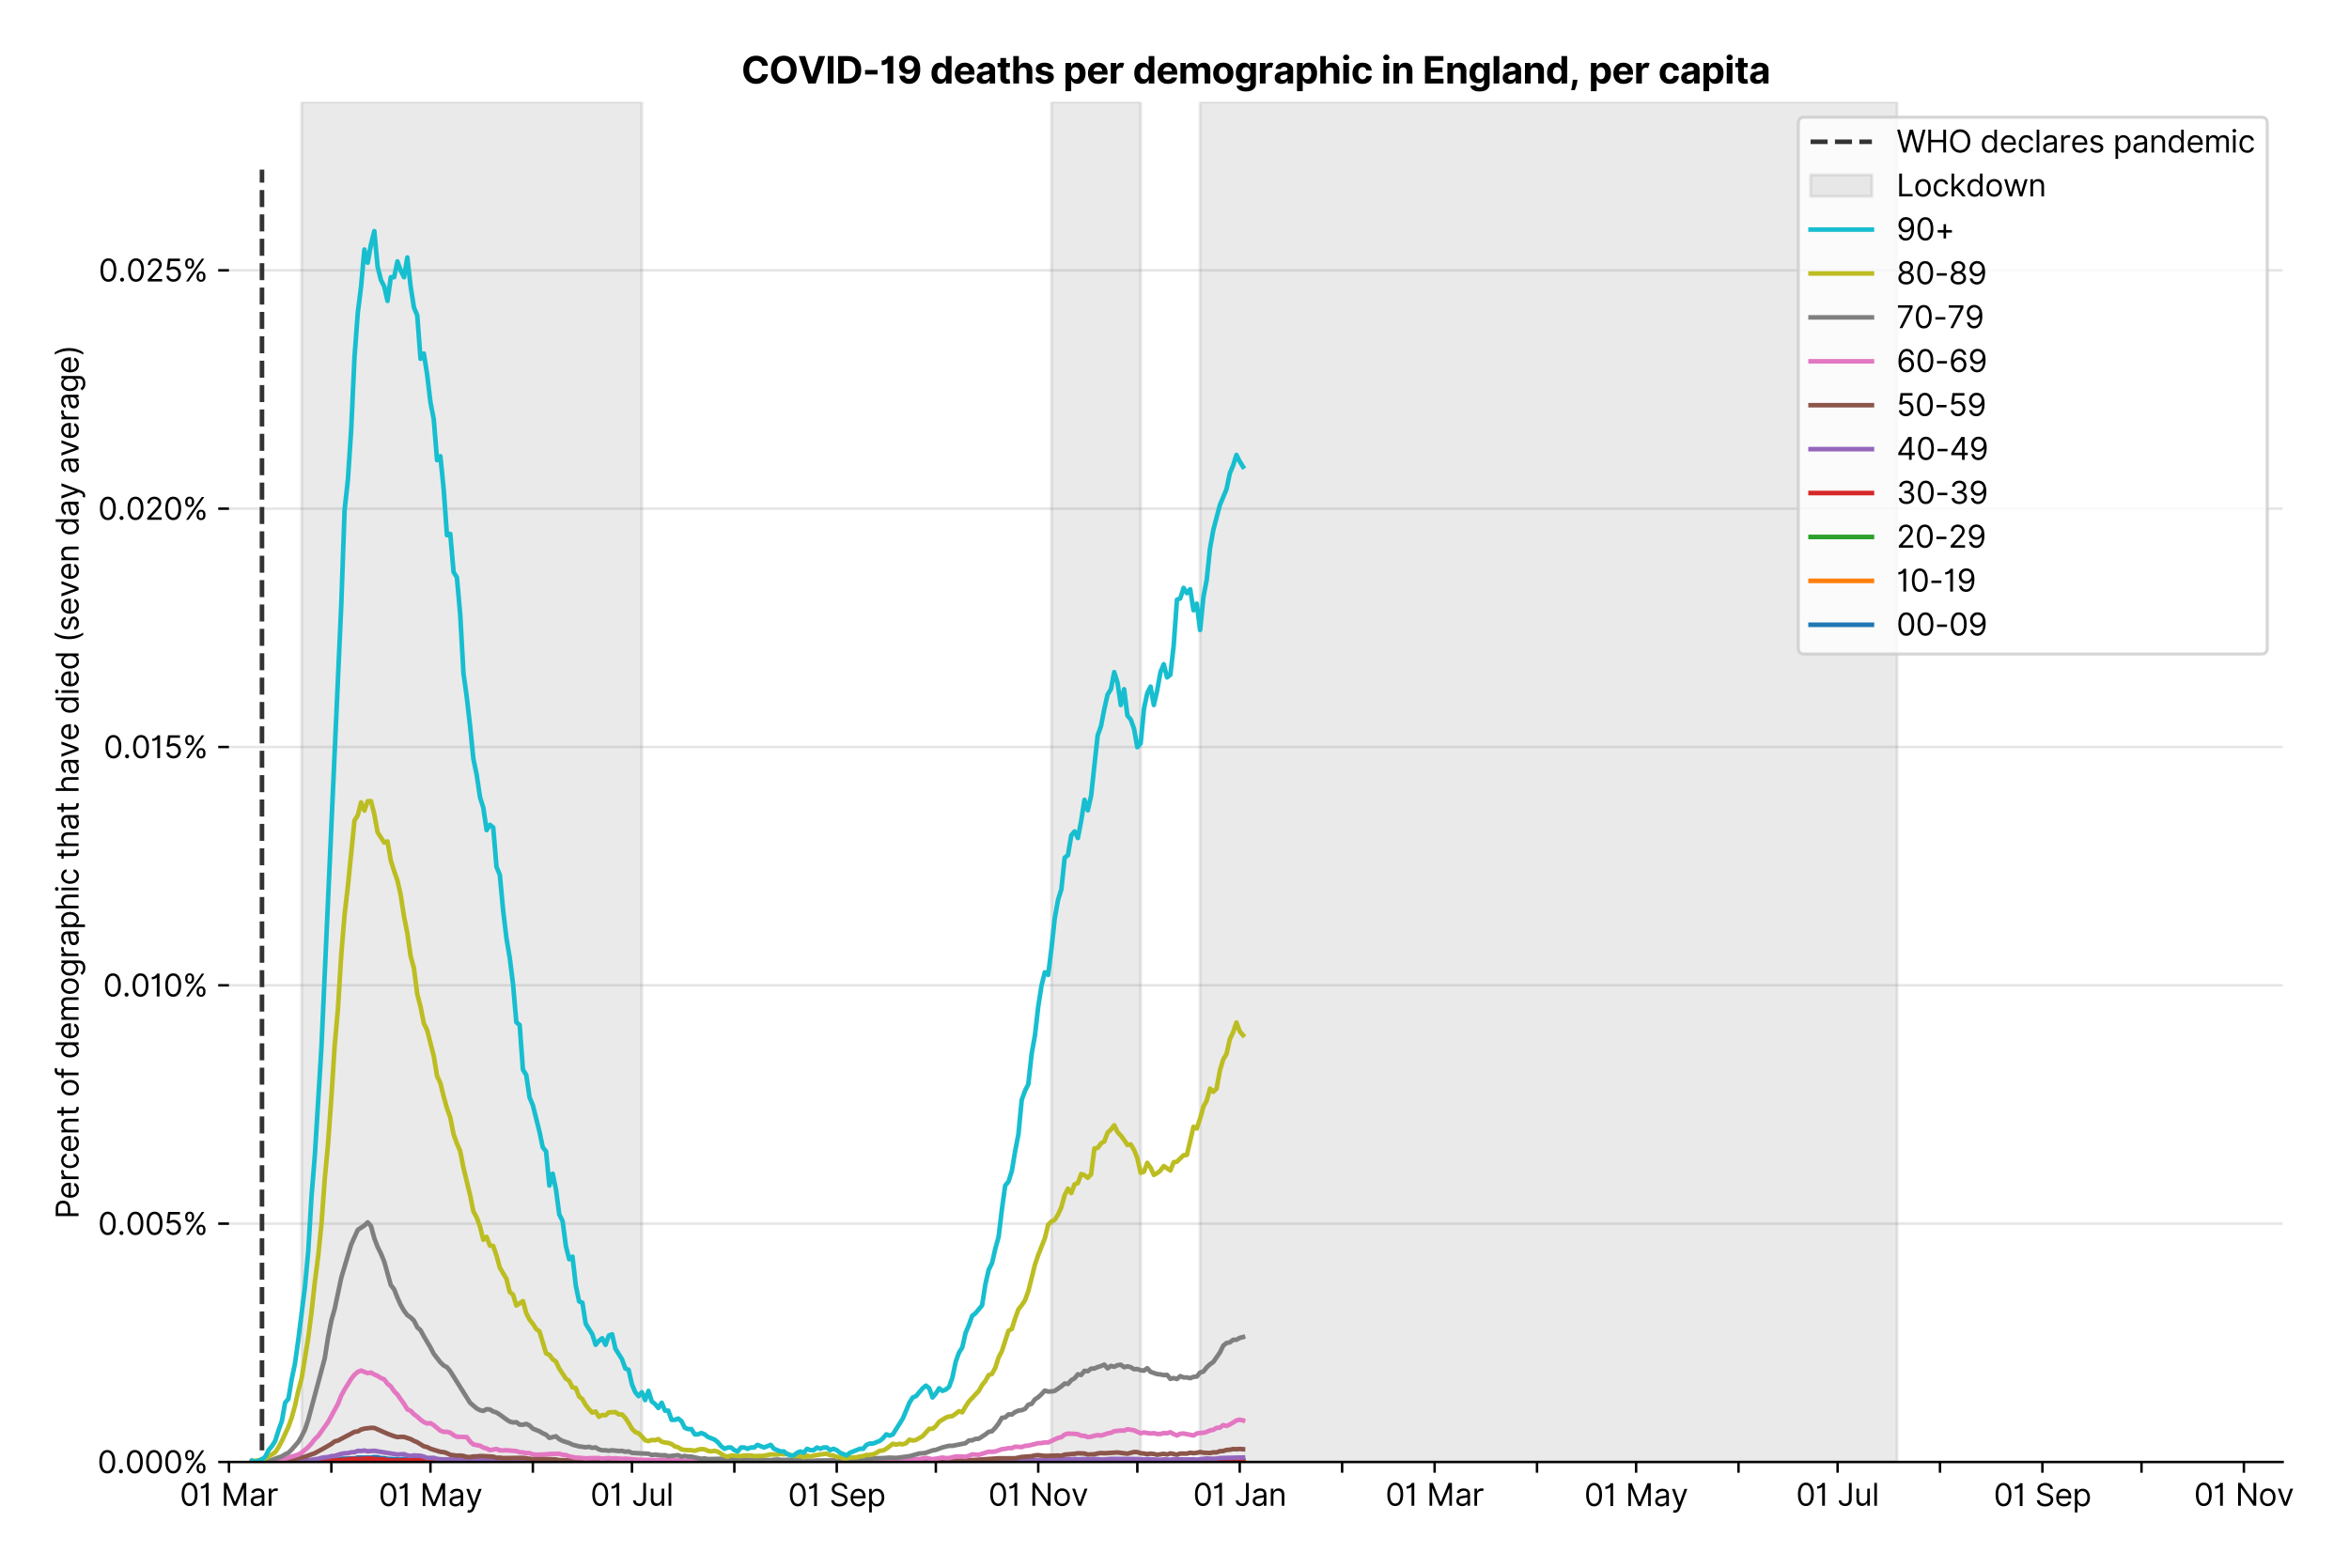 <?xml version="1.0" encoding="utf-8" standalone="no"?>
<!DOCTYPE svg PUBLIC "-//W3C//DTD SVG 1.1//EN"
  "http://www.w3.org/Graphics/SVG/1.1/DTD/svg11.dtd">
<svg version="1.1" viewBox="0 0 765.904 511.234" xmlns="http://www.w3.org/2000/svg" xmlns:xlink="http://www.w3.org/1999/xlink">
 <defs>
  <style type="text/css">*{stroke-linecap:butt;stroke-linejoin:round;}</style>
 </defs>
 <g id="figure_1">
  <g id="patch_1">
   <path d="M 0 511.234 
L 765.904 511.234 
L 765.904 0 
L 0 0 
z
" style="fill:#ffffff;"/>
  </g>
  <g id="axes_1">
   <g id="patch_2">
    <path d="M 74.655 476.745 
L 744.255 476.745 
L 744.255 33.225 
L 74.655 33.225 
z
" style="fill:#ffffff;"/>
   </g>
   <g id="matplotlib.axis_1">
    <g id="xtick_1">
     <g id="line2d_1">
      <defs>
       <path d="M 0 0 
L 0 3.5 
" id="m07e182791f" style="stroke:#000000;stroke-width:0.8;"/>
      </defs>
      <g>
       <use style="stroke:#000000;stroke-width:0.8;" x="74.655" xlink:href="#m07e182791f" y="476.745"/>
      </g>
     </g>
     <g id="text_1">
      <!-- 01 Mar -->
      <g transform="translate(58.618 491.018)scale(0.1 -0.1)">
       <defs>
        <path d="M 2000 -64 
Q 1230 -64 806 561 
Q 382 1186 382 2327 
Q 382 3459 809 4088 
Q 1236 4718 2000 4718 
Q 2764 4718 3191 4088 
Q 3618 3459 3618 2327 
Q 3618 1186 3194 561 
Q 2771 -64 2000 -64 
z
M 2000 436 
Q 2509 436 2791 927 
Q 3073 1418 3073 2327 
Q 3073 3234 2789 3730 
Q 2505 4227 2000 4227 
Q 1496 4227 1211 3730 
Q 927 3234 927 2327 
Q 927 1418 1210 927 
Q 1493 436 2000 436 
z
" id="Inter-Regular-30" transform="scale(0.016)"/>
        <path d="M 1973 4655 
L 1973 0 
L 1409 0 
L 1409 3836 
L 1373 3836 
Q 1341 3773 1209 3692 
Q 1077 3611 868 3551 
Q 659 3491 391 3491 
L 391 3964 
Q 661 3964 859 4061 
Q 1057 4159 1190 4291 
Q 1323 4423 1392 4529 
Q 1461 4636 1473 4655 
L 1973 4655 
z
" id="Inter-Regular-31" transform="scale(0.016)"/>
        <path id="Inter-Regular-20" transform="scale(0.016)"/>
        <path d="M 564 4655 
L 1236 4655 
L 2818 791 
L 2873 791 
L 4455 4655 
L 5127 4655 
L 5127 0 
L 4600 0 
L 4600 3536 
L 4555 3536 
L 3100 0 
L 2591 0 
L 1136 3536 
L 1091 3536 
L 1091 0 
L 564 0 
L 564 4655 
z
" id="Inter-Regular-4d" transform="scale(0.016)"/>
        <path d="M 1518 -82 
Q 1186 -82 916 44 
Q 646 170 486 410 
Q 327 650 327 991 
Q 327 1291 445 1478 
Q 564 1666 761 1773 
Q 959 1880 1199 1933 
Q 1439 1986 1682 2018 
Q 2000 2059 2199 2080 
Q 2398 2102 2490 2154 
Q 2582 2207 2582 2336 
L 2582 2355 
Q 2582 2691 2399 2877 
Q 2216 3064 1846 3064 
Q 1461 3064 1243 2895 
Q 1025 2727 936 2536 
L 427 2718 
Q 564 3036 792 3214 
Q 1021 3393 1292 3464 
Q 1564 3536 1827 3536 
Q 1996 3536 2215 3496 
Q 2434 3457 2640 3334 
Q 2846 3211 2982 2963 
Q 3118 2716 3118 2300 
L 3118 0 
L 2582 0 
L 2582 473 
L 2555 473 
Q 2500 359 2373 229 
Q 2246 100 2034 9 
Q 1823 -82 1518 -82 
z
M 1600 400 
Q 1918 400 2137 525 
Q 2357 650 2469 847 
Q 2582 1045 2582 1264 
L 2582 1755 
Q 2548 1714 2433 1681 
Q 2318 1648 2169 1624 
Q 2021 1600 1881 1583 
Q 1741 1566 1655 1555 
Q 1446 1527 1265 1467 
Q 1084 1407 974 1287 
Q 864 1168 864 964 
Q 864 684 1072 542 
Q 1280 400 1600 400 
z
" id="Inter-Regular-61" transform="scale(0.016)"/>
        <path d="M 491 0 
L 491 3491 
L 1009 3491 
L 1009 2964 
L 1046 2964 
Q 1139 3223 1389 3384 
Q 1639 3545 1955 3545 
Q 2100 3545 2209 3511 
Q 2318 3477 2400 3418 
L 2218 2964 
Q 2161 2993 2085 3010 
Q 2009 3027 1909 3027 
Q 1527 3027 1277 2794 
Q 1027 2561 1027 2209 
L 1027 0 
L 491 0 
z
" id="Inter-Regular-72" transform="scale(0.016)"/>
       </defs>
       <use xlink:href="#Inter-Regular-30"/>
       <use x="62.5" xlink:href="#Inter-Regular-31"/>
       <use x="106.676" xlink:href="#Inter-Regular-20"/>
       <use x="134.801" xlink:href="#Inter-Regular-4d"/>
       <use x="225.994" xlink:href="#Inter-Regular-61"/>
       <use x="282.386" xlink:href="#Inter-Regular-72"/>
      </g>
     </g>
    </g>
    <g id="xtick_2">
     <g id="line2d_2">
      <g>
       <use style="stroke:#000000;stroke-width:0.8;" x="108.042" xlink:href="#m07e182791f" y="476.745"/>
      </g>
     </g>
    </g>
    <g id="xtick_3">
     <g id="line2d_3">
      <g>
       <use style="stroke:#000000;stroke-width:0.8;" x="140.353" xlink:href="#m07e182791f" y="476.745"/>
      </g>
     </g>
     <g id="text_2">
      <!-- 01 May -->
      <g transform="translate(123.449 491.117)scale(0.1 -0.1)">
       <defs>
        <path d="M 818 -1355 
Q 682 -1355 575 -1333 
Q 468 -1311 427 -1291 
L 564 -818 
Q 857 -893 1053 -814 
Q 1250 -736 1391 -345 
L 1509 -18 
L 218 3491 
L 800 3491 
L 1764 709 
L 1800 709 
L 2764 3491 
L 3346 3491 
L 1846 -564 
Q 1550 -1355 818 -1355 
z
" id="Inter-Regular-79" transform="scale(0.016)"/>
       </defs>
       <use xlink:href="#Inter-Regular-30"/>
       <use x="62.5" xlink:href="#Inter-Regular-31"/>
       <use x="106.676" xlink:href="#Inter-Regular-20"/>
       <use x="134.801" xlink:href="#Inter-Regular-4d"/>
       <use x="225.994" xlink:href="#Inter-Regular-61"/>
       <use x="282.386" xlink:href="#Inter-Regular-79"/>
      </g>
     </g>
    </g>
    <g id="xtick_4">
     <g id="line2d_4">
      <g>
       <use style="stroke:#000000;stroke-width:0.8;" x="173.74" xlink:href="#m07e182791f" y="476.745"/>
      </g>
     </g>
    </g>
    <g id="xtick_5">
     <g id="line2d_5">
      <g>
       <use style="stroke:#000000;stroke-width:0.8;" x="206.05" xlink:href="#m07e182791f" y="476.745"/>
      </g>
     </g>
     <g id="text_3">
      <!-- 01 Jul -->
      <g transform="translate(192.507 491.018)scale(0.1 -0.1)">
       <defs>
        <path d="M 2346 4655 
L 2909 4655 
L 2909 1327 
Q 2909 657 2549 296 
Q 2189 -64 1582 -64 
Q 1200 -64 902 76 
Q 605 216 434 475 
Q 264 734 264 1091 
L 818 1091 
Q 818 795 1034 615 
Q 1250 436 1582 436 
Q 1948 436 2147 664 
Q 2346 893 2346 1327 
L 2346 4655 
z
" id="Inter-Regular-4a" transform="scale(0.016)"/>
        <path d="M 2691 1427 
L 2691 3491 
L 3227 3491 
L 3227 0 
L 2691 0 
L 2691 591 
L 2655 591 
Q 2532 325 2273 140 
Q 2014 -45 1618 -45 
Q 1127 -45 809 280 
Q 491 605 491 1273 
L 491 3491 
L 1027 3491 
L 1027 1309 
Q 1027 927 1242 700 
Q 1457 473 1791 473 
Q 1991 473 2199 575 
Q 2407 677 2549 888 
Q 2691 1100 2691 1427 
z
" id="Inter-Regular-75" transform="scale(0.016)"/>
        <path d="M 1027 4655 
L 1027 0 
L 491 0 
L 491 4655 
L 1027 4655 
z
" id="Inter-Regular-6c" transform="scale(0.016)"/>
       </defs>
       <use xlink:href="#Inter-Regular-30"/>
       <use x="62.5" xlink:href="#Inter-Regular-31"/>
       <use x="106.676" xlink:href="#Inter-Regular-20"/>
       <use x="134.801" xlink:href="#Inter-Regular-4a"/>
       <use x="189.063" xlink:href="#Inter-Regular-75"/>
       <use x="247.159" xlink:href="#Inter-Regular-6c"/>
      </g>
     </g>
    </g>
    <g id="xtick_6">
     <g id="line2d_6">
      <g>
       <use style="stroke:#000000;stroke-width:0.8;" x="239.438" xlink:href="#m07e182791f" y="476.745"/>
      </g>
     </g>
    </g>
    <g id="xtick_7">
     <g id="line2d_7">
      <g>
       <use style="stroke:#000000;stroke-width:0.8;" x="272.825" xlink:href="#m07e182791f" y="476.745"/>
      </g>
     </g>
     <g id="text_4">
      <!-- 01 Sep -->
      <g transform="translate(256.938 491.117)scale(0.1 -0.1)">
       <defs>
        <path d="M 3109 3491 
Q 3068 3836 2777 4027 
Q 2486 4218 2064 4218 
Q 1600 4218 1318 3999 
Q 1036 3780 1036 3445 
Q 1036 3195 1189 3042 
Q 1343 2889 1553 2803 
Q 1764 2718 1936 2673 
L 2409 2545 
Q 2591 2498 2815 2414 
Q 3039 2330 3244 2185 
Q 3450 2041 3584 1816 
Q 3718 1591 3718 1264 
Q 3718 886 3521 581 
Q 3325 277 2949 97 
Q 2573 -82 2036 -82 
Q 1286 -82 845 272 
Q 405 627 364 1200 
L 946 1200 
Q 968 936 1124 764 
Q 1280 593 1519 510 
Q 1759 427 2036 427 
Q 2359 427 2616 533 
Q 2873 639 3023 828 
Q 3173 1018 3173 1273 
Q 3173 1505 3043 1650 
Q 2914 1795 2702 1886 
Q 2491 1977 2246 2045 
L 1673 2209 
Q 1127 2366 809 2657 
Q 491 2948 491 3418 
Q 491 3809 703 4101 
Q 916 4393 1276 4555 
Q 1636 4718 2082 4718 
Q 2532 4718 2882 4558 
Q 3232 4398 3437 4120 
Q 3643 3843 3655 3491 
L 3109 3491 
z
" id="Inter-Regular-53" transform="scale(0.016)"/>
        <path d="M 1955 -73 
Q 1450 -73 1085 151 
Q 721 375 524 778 
Q 327 1182 327 1718 
Q 327 2255 524 2665 
Q 721 3075 1074 3305 
Q 1427 3536 1900 3536 
Q 2173 3536 2439 3445 
Q 2705 3355 2923 3151 
Q 3141 2948 3270 2614 
Q 3400 2280 3400 1791 
L 3400 1564 
L 866 1564 
Q 884 1005 1183 707 
Q 1482 409 1955 409 
Q 2271 409 2498 545 
Q 2725 682 2827 955 
L 3346 809 
Q 3223 414 2854 170 
Q 2486 -73 1955 -73 
z
M 866 2027 
L 2855 2027 
Q 2855 2470 2595 2762 
Q 2336 3055 1900 3055 
Q 1593 3055 1368 2911 
Q 1143 2768 1013 2533 
Q 884 2298 866 2027 
z
" id="Inter-Regular-65" transform="scale(0.016)"/>
        <path d="M 491 -1309 
L 491 3491 
L 1009 3491 
L 1009 2936 
L 1073 2936 
Q 1132 3027 1237 3169 
Q 1343 3311 1542 3423 
Q 1741 3536 2082 3536 
Q 2523 3536 2859 3315 
Q 3196 3095 3384 2690 
Q 3573 2286 3573 1736 
Q 3573 1182 3384 776 
Q 3196 370 2861 148 
Q 2527 -73 2091 -73 
Q 1755 -73 1552 39 
Q 1350 152 1241 296 
Q 1132 441 1073 536 
L 1027 536 
L 1027 -1309 
L 491 -1309 
z
M 1018 1745 
Q 1018 1152 1276 780 
Q 1534 409 2018 409 
Q 2355 409 2581 587 
Q 2807 766 2921 1069 
Q 3036 1373 3036 1745 
Q 3036 2114 2923 2410 
Q 2811 2707 2585 2881 
Q 2359 3055 2018 3055 
Q 1527 3055 1272 2693 
Q 1018 2332 1018 1745 
z
" id="Inter-Regular-70" transform="scale(0.016)"/>
       </defs>
       <use xlink:href="#Inter-Regular-30"/>
       <use x="62.5" xlink:href="#Inter-Regular-31"/>
       <use x="106.676" xlink:href="#Inter-Regular-20"/>
       <use x="134.801" xlink:href="#Inter-Regular-53"/>
       <use x="198.58" xlink:href="#Inter-Regular-65"/>
       <use x="256.818" xlink:href="#Inter-Regular-70"/>
      </g>
     </g>
    </g>
    <g id="xtick_8">
     <g id="line2d_8">
      <g>
       <use style="stroke:#000000;stroke-width:0.8;" x="305.136" xlink:href="#m07e182791f" y="476.745"/>
      </g>
     </g>
    </g>
    <g id="xtick_9">
     <g id="line2d_9">
      <g>
       <use style="stroke:#000000;stroke-width:0.8;" x="338.523" xlink:href="#m07e182791f" y="476.745"/>
      </g>
     </g>
     <g id="text_5">
      <!-- 01 Nov -->
      <g transform="translate(322.252 491.018)scale(0.1 -0.1)">
       <defs>
        <path d="M 4255 4655 
L 4255 0 
L 3709 0 
L 1173 3655 
L 1127 3655 
L 1127 0 
L 564 0 
L 564 4655 
L 1109 4655 
L 3655 991 
L 3700 991 
L 3700 4655 
L 4255 4655 
z
" id="Inter-Regular-4e" transform="scale(0.016)"/>
        <path d="M 1909 -73 
Q 1436 -73 1080 152 
Q 725 377 526 781 
Q 327 1186 327 1727 
Q 327 2273 526 2679 
Q 725 3086 1080 3311 
Q 1436 3536 1909 3536 
Q 2382 3536 2737 3311 
Q 3093 3086 3292 2679 
Q 3491 2273 3491 1727 
Q 3491 1186 3292 781 
Q 3093 377 2737 152 
Q 2382 -73 1909 -73 
z
M 1909 409 
Q 2268 409 2500 593 
Q 2732 777 2843 1077 
Q 2955 1377 2955 1727 
Q 2955 2077 2843 2379 
Q 2732 2682 2500 2868 
Q 2268 3055 1909 3055 
Q 1550 3055 1318 2868 
Q 1086 2682 975 2379 
Q 864 2077 864 1727 
Q 864 1377 975 1077 
Q 1086 777 1318 593 
Q 1550 409 1909 409 
z
" id="Inter-Regular-6f" transform="scale(0.016)"/>
        <path d="M 3346 3491 
L 2055 0 
L 1509 0 
L 218 3491 
L 800 3491 
L 1764 709 
L 1800 709 
L 2764 3491 
L 3346 3491 
z
" id="Inter-Regular-76" transform="scale(0.016)"/>
       </defs>
       <use xlink:href="#Inter-Regular-30"/>
       <use x="62.5" xlink:href="#Inter-Regular-31"/>
       <use x="106.676" xlink:href="#Inter-Regular-20"/>
       <use x="134.801" xlink:href="#Inter-Regular-4e"/>
       <use x="210.085" xlink:href="#Inter-Regular-6f"/>
       <use x="269.744" xlink:href="#Inter-Regular-76"/>
      </g>
     </g>
    </g>
    <g id="xtick_10">
     <g id="line2d_10">
      <g>
       <use style="stroke:#000000;stroke-width:0.8;" x="370.834" xlink:href="#m07e182791f" y="476.745"/>
      </g>
     </g>
    </g>
    <g id="xtick_11">
     <g id="line2d_11">
      <g>
       <use style="stroke:#000000;stroke-width:0.8;" x="404.221" xlink:href="#m07e182791f" y="476.745"/>
      </g>
     </g>
     <g id="text_6">
      <!-- 01 Jan -->
      <g transform="translate(389.022 491.018)scale(0.1 -0.1)">
       <defs>
        <path d="M 1027 2100 
L 1027 0 
L 491 0 
L 491 3491 
L 1009 3491 
L 1009 2945 
L 1055 2945 
Q 1177 3211 1427 3373 
Q 1677 3536 2073 3536 
Q 2602 3536 2928 3211 
Q 3255 2886 3255 2218 
L 3255 0 
L 2718 0 
L 2718 2182 
Q 2718 2593 2504 2824 
Q 2291 3055 1918 3055 
Q 1534 3055 1280 2806 
Q 1027 2557 1027 2100 
z
" id="Inter-Regular-6e" transform="scale(0.016)"/>
       </defs>
       <use xlink:href="#Inter-Regular-30"/>
       <use x="62.5" xlink:href="#Inter-Regular-31"/>
       <use x="106.676" xlink:href="#Inter-Regular-20"/>
       <use x="134.801" xlink:href="#Inter-Regular-4a"/>
       <use x="189.063" xlink:href="#Inter-Regular-61"/>
       <use x="245.455" xlink:href="#Inter-Regular-6e"/>
      </g>
     </g>
    </g>
    <g id="xtick_12">
     <g id="line2d_12">
      <g>
       <use style="stroke:#000000;stroke-width:0.8;" x="437.608" xlink:href="#m07e182791f" y="476.745"/>
      </g>
     </g>
    </g>
    <g id="xtick_13">
     <g id="line2d_13">
      <g>
       <use style="stroke:#000000;stroke-width:0.8;" x="467.765" xlink:href="#m07e182791f" y="476.745"/>
      </g>
     </g>
     <g id="text_7">
      <!-- 01 Mar -->
      <g transform="translate(451.728 491.018)scale(0.1 -0.1)">
       <use xlink:href="#Inter-Regular-30"/>
       <use x="62.5" xlink:href="#Inter-Regular-31"/>
       <use x="106.676" xlink:href="#Inter-Regular-20"/>
       <use x="134.801" xlink:href="#Inter-Regular-4d"/>
       <use x="225.994" xlink:href="#Inter-Regular-61"/>
       <use x="282.386" xlink:href="#Inter-Regular-72"/>
      </g>
     </g>
    </g>
    <g id="xtick_14">
     <g id="line2d_14">
      <g>
       <use style="stroke:#000000;stroke-width:0.8;" x="501.152" xlink:href="#m07e182791f" y="476.745"/>
      </g>
     </g>
    </g>
    <g id="xtick_15">
     <g id="line2d_15">
      <g>
       <use style="stroke:#000000;stroke-width:0.8;" x="533.463" xlink:href="#m07e182791f" y="476.745"/>
      </g>
     </g>
     <g id="text_8">
      <!-- 01 May -->
      <g transform="translate(516.56 491.117)scale(0.1 -0.1)">
       <use xlink:href="#Inter-Regular-30"/>
       <use x="62.5" xlink:href="#Inter-Regular-31"/>
       <use x="106.676" xlink:href="#Inter-Regular-20"/>
       <use x="134.801" xlink:href="#Inter-Regular-4d"/>
       <use x="225.994" xlink:href="#Inter-Regular-61"/>
       <use x="282.386" xlink:href="#Inter-Regular-79"/>
      </g>
     </g>
    </g>
    <g id="xtick_16">
     <g id="line2d_16">
      <g>
       <use style="stroke:#000000;stroke-width:0.8;" x="566.85" xlink:href="#m07e182791f" y="476.745"/>
      </g>
     </g>
    </g>
    <g id="xtick_17">
     <g id="line2d_17">
      <g>
       <use style="stroke:#000000;stroke-width:0.8;" x="599.161" xlink:href="#m07e182791f" y="476.745"/>
      </g>
     </g>
     <g id="text_9">
      <!-- 01 Jul -->
      <g transform="translate(585.617 491.018)scale(0.1 -0.1)">
       <use xlink:href="#Inter-Regular-30"/>
       <use x="62.5" xlink:href="#Inter-Regular-31"/>
       <use x="106.676" xlink:href="#Inter-Regular-20"/>
       <use x="134.801" xlink:href="#Inter-Regular-4a"/>
       <use x="189.063" xlink:href="#Inter-Regular-75"/>
       <use x="247.159" xlink:href="#Inter-Regular-6c"/>
      </g>
     </g>
    </g>
    <g id="xtick_18">
     <g id="line2d_18">
      <g>
       <use style="stroke:#000000;stroke-width:0.8;" x="632.548" xlink:href="#m07e182791f" y="476.745"/>
      </g>
     </g>
    </g>
    <g id="xtick_19">
     <g id="line2d_19">
      <g>
       <use style="stroke:#000000;stroke-width:0.8;" x="665.935" xlink:href="#m07e182791f" y="476.745"/>
      </g>
     </g>
     <g id="text_10">
      <!-- 01 Sep -->
      <g transform="translate(650.048 491.117)scale(0.1 -0.1)">
       <use xlink:href="#Inter-Regular-30"/>
       <use x="62.5" xlink:href="#Inter-Regular-31"/>
       <use x="106.676" xlink:href="#Inter-Regular-20"/>
       <use x="134.801" xlink:href="#Inter-Regular-53"/>
       <use x="198.58" xlink:href="#Inter-Regular-65"/>
       <use x="256.818" xlink:href="#Inter-Regular-70"/>
      </g>
     </g>
    </g>
    <g id="xtick_20">
     <g id="line2d_20">
      <g>
       <use style="stroke:#000000;stroke-width:0.8;" x="698.246" xlink:href="#m07e182791f" y="476.745"/>
      </g>
     </g>
    </g>
    <g id="xtick_21">
     <g id="line2d_21">
      <g>
       <use style="stroke:#000000;stroke-width:0.8;" x="731.633" xlink:href="#m07e182791f" y="476.745"/>
      </g>
     </g>
     <g id="text_11">
      <!-- 01 Nov -->
      <g transform="translate(715.362 491.018)scale(0.1 -0.1)">
       <use xlink:href="#Inter-Regular-30"/>
       <use x="62.5" xlink:href="#Inter-Regular-31"/>
       <use x="106.676" xlink:href="#Inter-Regular-20"/>
       <use x="134.801" xlink:href="#Inter-Regular-4e"/>
       <use x="210.085" xlink:href="#Inter-Regular-6f"/>
       <use x="269.744" xlink:href="#Inter-Regular-76"/>
      </g>
     </g>
    </g>
   </g>
   <g id="matplotlib.axis_2">
    <g id="ytick_1">
     <g id="line2d_22">
      <path clip-path="url(#pd0abe71085)" d="M 74.655 476.745 
L 744.255 476.745 
" style="fill:none;stroke:#e5e5e5;stroke-linecap:square;stroke-width:0.8;"/>
     </g>
     <g id="line2d_23">
      <defs>
       <path d="M 0 0 
L -3.5 0 
" id="mf220e82929" style="stroke:#000000;stroke-width:0.8;"/>
      </defs>
      <g>
       <use style="stroke:#000000;stroke-width:0.8;" x="74.655" xlink:href="#mf220e82929" y="476.745"/>
      </g>
     </g>
     <g id="text_12">
      <!-- 0.000% -->
      <g transform="translate(31.773 480.382)scale(0.1 -0.1)">
       <defs>
        <path d="M 882 -36 
Q 714 -36 593 84 
Q 473 205 473 373 
Q 473 541 593 661 
Q 714 782 882 782 
Q 1050 782 1170 661 
Q 1291 541 1291 373 
Q 1291 205 1170 84 
Q 1050 -36 882 -36 
z
" id="Inter-Regular-2e" transform="scale(0.016)"/>
        <path d="M 2855 873 
L 2855 1118 
Q 2855 1373 2960 1585 
Q 3066 1798 3269 1926 
Q 3473 2055 3764 2055 
Q 4059 2055 4259 1926 
Q 4459 1798 4561 1585 
Q 4664 1373 4664 1118 
L 4664 873 
Q 4664 618 4560 405 
Q 4457 193 4256 64 
Q 4055 -64 3764 -64 
Q 3468 -64 3266 64 
Q 3064 193 2959 405 
Q 2855 618 2855 873 
z
M 536 3536 
L 536 3782 
Q 536 4036 642 4248 
Q 748 4461 951 4589 
Q 1155 4718 1446 4718 
Q 1741 4718 1941 4589 
Q 2141 4461 2243 4248 
Q 2346 4036 2346 3782 
L 2346 3536 
Q 2346 3282 2242 3069 
Q 2139 2857 1937 2728 
Q 1736 2600 1446 2600 
Q 1150 2600 948 2728 
Q 746 2857 641 3069 
Q 536 3282 536 3536 
z
M 709 0 
L 3909 4655 
L 4427 4655 
L 1227 0 
L 709 0 
z
M 3318 1118 
L 3318 873 
Q 3318 661 3418 494 
Q 3518 327 3764 327 
Q 4002 327 4101 494 
Q 4200 661 4200 873 
L 4200 1118 
Q 4200 1330 4104 1497 
Q 4009 1664 3764 1664 
Q 3525 1664 3421 1497 
Q 3318 1330 3318 1118 
z
M 1000 3782 
L 1000 3536 
Q 1000 3325 1100 3158 
Q 1200 2991 1446 2991 
Q 1684 2991 1783 3158 
Q 1882 3325 1882 3536 
L 1882 3782 
Q 1882 3993 1786 4160 
Q 1691 4327 1446 4327 
Q 1207 4327 1103 4160 
Q 1000 3993 1000 3782 
z
" id="Inter-Regular-25" transform="scale(0.016)"/>
       </defs>
       <use xlink:href="#Inter-Regular-30"/>
       <use x="62.5" xlink:href="#Inter-Regular-2e"/>
       <use x="90.057" xlink:href="#Inter-Regular-30"/>
       <use x="152.557" xlink:href="#Inter-Regular-30"/>
       <use x="215.057" xlink:href="#Inter-Regular-30"/>
       <use x="277.557" xlink:href="#Inter-Regular-25"/>
      </g>
     </g>
    </g>
    <g id="ytick_2">
     <g id="line2d_24">
      <path clip-path="url(#pd0abe71085)" d="M 74.655 399.026 
L 744.255 399.026 
" style="fill:none;stroke:#e5e5e5;stroke-linecap:square;stroke-width:0.8;"/>
     </g>
     <g id="line2d_25">
      <g>
       <use style="stroke:#000000;stroke-width:0.8;" x="74.655" xlink:href="#mf220e82929" y="399.026"/>
      </g>
     </g>
     <g id="text_13">
      <!-- 0.005% -->
      <g transform="translate(31.944 402.663)scale(0.1 -0.1)">
       <defs>
        <path d="M 1936 -64 
Q 1536 -64 1216 95 
Q 896 255 702 532 
Q 509 809 491 1164 
L 1036 1164 
Q 1068 848 1324 642 
Q 1580 436 1936 436 
Q 2223 436 2447 570 
Q 2671 705 2799 940 
Q 2927 1175 2927 1473 
Q 2927 1777 2794 2017 
Q 2661 2257 2429 2395 
Q 2198 2534 1900 2536 
Q 1686 2539 1461 2472 
Q 1236 2405 1091 2300 
L 564 2364 
L 846 4655 
L 3264 4655 
L 3264 4155 
L 1318 4155 
L 1155 2782 
L 1182 2782 
Q 1325 2895 1541 2970 
Q 1757 3045 1991 3045 
Q 2418 3045 2753 2842 
Q 3089 2639 3281 2286 
Q 3473 1934 3473 1482 
Q 3473 1036 3274 687 
Q 3075 339 2727 137 
Q 2380 -64 1936 -64 
z
" id="Inter-Regular-35" transform="scale(0.016)"/>
       </defs>
       <use xlink:href="#Inter-Regular-30"/>
       <use x="62.5" xlink:href="#Inter-Regular-2e"/>
       <use x="90.057" xlink:href="#Inter-Regular-30"/>
       <use x="152.557" xlink:href="#Inter-Regular-30"/>
       <use x="215.057" xlink:href="#Inter-Regular-35"/>
       <use x="275.852" xlink:href="#Inter-Regular-25"/>
      </g>
     </g>
    </g>
    <g id="ytick_3">
     <g id="line2d_26">
      <path clip-path="url(#pd0abe71085)" d="M 74.655 321.307 
L 744.255 321.307 
" style="fill:none;stroke:#e5e5e5;stroke-linecap:square;stroke-width:0.8;"/>
     </g>
     <g id="line2d_27">
      <g>
       <use style="stroke:#000000;stroke-width:0.8;" x="74.655" xlink:href="#mf220e82929" y="321.307"/>
      </g>
     </g>
     <g id="text_14">
      <!-- 0.010% -->
      <g transform="translate(33.606 324.944)scale(0.1 -0.1)">
       <use xlink:href="#Inter-Regular-30"/>
       <use x="62.5" xlink:href="#Inter-Regular-2e"/>
       <use x="90.057" xlink:href="#Inter-Regular-30"/>
       <use x="152.557" xlink:href="#Inter-Regular-31"/>
       <use x="196.733" xlink:href="#Inter-Regular-30"/>
       <use x="259.233" xlink:href="#Inter-Regular-25"/>
      </g>
     </g>
    </g>
    <g id="ytick_4">
     <g id="line2d_28">
      <path clip-path="url(#pd0abe71085)" d="M 74.655 243.588 
L 744.255 243.588 
" style="fill:none;stroke:#e5e5e5;stroke-linecap:square;stroke-width:0.8;"/>
     </g>
     <g id="line2d_29">
      <g>
       <use style="stroke:#000000;stroke-width:0.8;" x="74.655" xlink:href="#mf220e82929" y="243.588"/>
      </g>
     </g>
     <g id="text_15">
      <!-- 0.015% -->
      <g transform="translate(33.777 247.225)scale(0.1 -0.1)">
       <use xlink:href="#Inter-Regular-30"/>
       <use x="62.5" xlink:href="#Inter-Regular-2e"/>
       <use x="90.057" xlink:href="#Inter-Regular-30"/>
       <use x="152.557" xlink:href="#Inter-Regular-31"/>
       <use x="196.733" xlink:href="#Inter-Regular-35"/>
       <use x="257.528" xlink:href="#Inter-Regular-25"/>
      </g>
     </g>
    </g>
    <g id="ytick_5">
     <g id="line2d_30">
      <path clip-path="url(#pd0abe71085)" d="M 74.655 165.869 
L 744.255 165.869 
" style="fill:none;stroke:#e5e5e5;stroke-linecap:square;stroke-width:0.8;"/>
     </g>
     <g id="line2d_31">
      <g>
       <use style="stroke:#000000;stroke-width:0.8;" x="74.655" xlink:href="#mf220e82929" y="165.869"/>
      </g>
     </g>
     <g id="text_16">
      <!-- 0.020% -->
      <g transform="translate(31.972 169.506)scale(0.1 -0.1)">
       <defs>
        <path d="M 482 0 
L 482 409 
L 2018 2091 
Q 2289 2386 2464 2605 
Q 2639 2825 2724 3019 
Q 2809 3214 2809 3427 
Q 2809 3795 2553 4011 
Q 2298 4227 1918 4227 
Q 1514 4227 1275 3985 
Q 1036 3743 1036 3345 
L 500 3345 
Q 500 3755 688 4064 
Q 877 4373 1203 4545 
Q 1530 4718 1936 4718 
Q 2346 4718 2661 4545 
Q 2977 4373 3156 4079 
Q 3336 3786 3336 3427 
Q 3336 3170 3244 2926 
Q 3152 2682 2926 2383 
Q 2700 2084 2300 1655 
L 1255 536 
L 1255 500 
L 3418 500 
L 3418 0 
L 482 0 
z
" id="Inter-Regular-32" transform="scale(0.016)"/>
       </defs>
       <use xlink:href="#Inter-Regular-30"/>
       <use x="62.5" xlink:href="#Inter-Regular-2e"/>
       <use x="90.057" xlink:href="#Inter-Regular-30"/>
       <use x="152.557" xlink:href="#Inter-Regular-32"/>
       <use x="213.068" xlink:href="#Inter-Regular-30"/>
       <use x="275.568" xlink:href="#Inter-Regular-25"/>
      </g>
     </g>
    </g>
    <g id="ytick_6">
     <g id="line2d_32">
      <path clip-path="url(#pd0abe71085)" d="M 74.655 88.15 
L 744.255 88.15 
" style="fill:none;stroke:#e5e5e5;stroke-linecap:square;stroke-width:0.8;"/>
     </g>
     <g id="line2d_33">
      <g>
       <use style="stroke:#000000;stroke-width:0.8;" x="74.655" xlink:href="#mf220e82929" y="88.15"/>
      </g>
     </g>
     <g id="text_17">
      <!-- 0.025% -->
      <g transform="translate(32.142 91.787)scale(0.1 -0.1)">
       <use xlink:href="#Inter-Regular-30"/>
       <use x="62.5" xlink:href="#Inter-Regular-2e"/>
       <use x="90.057" xlink:href="#Inter-Regular-30"/>
       <use x="152.557" xlink:href="#Inter-Regular-32"/>
       <use x="213.068" xlink:href="#Inter-Regular-35"/>
       <use x="273.864" xlink:href="#Inter-Regular-25"/>
      </g>
     </g>
    </g>
    <g id="text_18">
     <!-- Percent of demographic that have died (seven day average) -->
     <g transform="translate(25.614 397.458)rotate(-90)scale(0.1 -0.1)">
      <defs>
       <path d="M 564 0 
L 564 4655 
L 2136 4655 
Q 2684 4655 3033 4458 
Q 3382 4261 3550 3927 
Q 3718 3593 3718 3182 
Q 3718 2770 3551 2434 
Q 3384 2098 3036 1899 
Q 2689 1700 2146 1700 
L 1127 1700 
L 1127 0 
L 564 0 
z
M 1127 2200 
L 2127 2200 
Q 2689 2200 2926 2482 
Q 3164 2764 3164 3182 
Q 3164 3602 2925 3878 
Q 2686 4155 2118 4155 
L 1127 4155 
L 1127 2200 
z
" id="Inter-Regular-50" transform="scale(0.016)"/>
       <path d="M 1909 -73 
Q 1418 -73 1063 159 
Q 709 391 518 798 
Q 327 1205 327 1727 
Q 327 2259 524 2667 
Q 721 3075 1074 3305 
Q 1427 3536 1900 3536 
Q 2268 3536 2563 3400 
Q 2859 3264 3047 3018 
Q 3236 2773 3282 2445 
L 2746 2445 
Q 2684 2684 2474 2869 
Q 2264 3055 1909 3055 
Q 1439 3055 1151 2697 
Q 864 2339 864 1745 
Q 864 1139 1148 774 
Q 1432 409 1909 409 
Q 2223 409 2447 570 
Q 2671 732 2746 1018 
L 3282 1018 
Q 3236 709 3058 462 
Q 2880 216 2588 71 
Q 2296 -73 1909 -73 
z
" id="Inter-Regular-63" transform="scale(0.016)"/>
       <path d="M 2009 3491 
L 2009 3036 
L 1264 3036 
L 1264 1000 
Q 1264 773 1331 660 
Q 1398 548 1503 510 
Q 1609 473 1727 473 
Q 1816 473 1873 483 
Q 1930 493 1964 500 
L 2073 18 
Q 2018 -2 1920 -23 
Q 1823 -45 1673 -45 
Q 1446 -45 1228 52 
Q 1011 150 869 350 
Q 727 550 727 855 
L 727 3036 
L 200 3036 
L 200 3491 
L 727 3491 
L 727 4327 
L 1264 4327 
L 1264 3491 
L 2009 3491 
z
" id="Inter-Regular-74" transform="scale(0.016)"/>
       <path d="M 2046 3491 
L 2046 3036 
L 1264 3036 
L 1264 0 
L 727 0 
L 727 3036 
L 164 3036 
L 164 3491 
L 727 3491 
L 727 3973 
Q 727 4273 868 4473 
Q 1009 4673 1234 4773 
Q 1459 4873 1709 4873 
Q 1907 4873 2032 4841 
Q 2157 4809 2218 4782 
L 2064 4318 
Q 2023 4332 1951 4352 
Q 1880 4373 1764 4373 
Q 1498 4373 1381 4239 
Q 1264 4105 1264 3845 
L 1264 3491 
L 2046 3491 
z
" id="Inter-Regular-66" transform="scale(0.016)"/>
       <path d="M 1809 -73 
Q 1373 -73 1039 148 
Q 705 370 516 776 
Q 327 1182 327 1736 
Q 327 2286 516 2690 
Q 705 3095 1041 3315 
Q 1377 3536 1818 3536 
Q 2159 3536 2358 3423 
Q 2557 3311 2662 3169 
Q 2768 3027 2827 2936 
L 2873 2936 
L 2873 4655 
L 3409 4655 
L 3409 0 
L 2891 0 
L 2891 536 
L 2827 536 
Q 2768 441 2659 296 
Q 2550 152 2348 39 
Q 2146 -73 1809 -73 
z
M 1882 409 
Q 2366 409 2624 780 
Q 2882 1152 2882 1745 
Q 2882 2332 2627 2693 
Q 2373 3055 1882 3055 
Q 1541 3055 1315 2881 
Q 1089 2707 976 2410 
Q 864 2114 864 1745 
Q 864 1373 978 1069 
Q 1093 766 1319 587 
Q 1546 409 1882 409 
z
" id="Inter-Regular-64" transform="scale(0.016)"/>
       <path d="M 491 0 
L 491 3491 
L 1009 3491 
L 1009 2945 
L 1055 2945 
Q 1164 3225 1407 3380 
Q 1650 3536 1991 3536 
Q 2336 3536 2567 3380 
Q 2798 3225 2927 2945 
L 2964 2945 
Q 3098 3216 3366 3376 
Q 3634 3536 4009 3536 
Q 4477 3536 4775 3244 
Q 5073 2952 5073 2336 
L 5073 0 
L 4536 0 
L 4536 2336 
Q 4536 2723 4325 2889 
Q 4114 3055 3827 3055 
Q 3459 3055 3257 2833 
Q 3055 2611 3055 2273 
L 3055 0 
L 2509 0 
L 2509 2391 
Q 2509 2689 2316 2872 
Q 2123 3055 1818 3055 
Q 1609 3055 1428 2943 
Q 1248 2832 1137 2635 
Q 1027 2439 1027 2182 
L 1027 0 
L 491 0 
z
" id="Inter-Regular-6d" transform="scale(0.016)"/>
       <path d="M 1900 -1382 
Q 1316 -1382 976 -1169 
Q 636 -957 473 -682 
L 900 -382 
Q 973 -477 1084 -601 
Q 1196 -725 1390 -817 
Q 1584 -909 1900 -909 
Q 2323 -909 2598 -704 
Q 2873 -500 2873 -64 
L 2873 645 
L 2827 645 
Q 2768 550 2660 410 
Q 2552 270 2351 162 
Q 2150 55 1809 55 
Q 1386 55 1051 255 
Q 716 455 521 836 
Q 327 1218 327 1764 
Q 327 2300 516 2699 
Q 705 3098 1041 3317 
Q 1377 3536 1818 3536 
Q 2159 3536 2360 3423 
Q 2561 3311 2669 3169 
Q 2777 3027 2836 2936 
L 2891 2936 
L 2891 3491 
L 3409 3491 
L 3409 -100 
Q 3409 -550 3205 -833 
Q 3002 -1116 2660 -1249 
Q 2318 -1382 1900 -1382 
z
M 1882 536 
Q 2366 536 2624 864 
Q 2882 1193 2882 1773 
Q 2882 2339 2627 2697 
Q 2373 3055 1882 3055 
Q 1541 3055 1315 2882 
Q 1089 2709 976 2418 
Q 864 2127 864 1773 
Q 864 1227 1120 881 
Q 1377 536 1882 536 
z
" id="Inter-Regular-67" transform="scale(0.016)"/>
       <path d="M 1027 2100 
L 1027 0 
L 491 0 
L 491 4655 
L 1027 4655 
L 1027 2945 
L 1073 2945 
Q 1196 3216 1442 3376 
Q 1689 3536 2100 3536 
Q 2636 3536 2963 3213 
Q 3291 2891 3291 2218 
L 3291 0 
L 2755 0 
L 2755 2182 
Q 2755 2598 2540 2826 
Q 2325 3055 1946 3055 
Q 1548 3055 1287 2806 
Q 1027 2557 1027 2100 
z
" id="Inter-Regular-68" transform="scale(0.016)"/>
       <path d="M 491 0 
L 491 3491 
L 1027 3491 
L 1027 0 
L 491 0 
z
M 764 4073 
Q 607 4073 494 4179 
Q 382 4286 382 4436 
Q 382 4586 494 4693 
Q 607 4800 764 4800 
Q 921 4800 1033 4693 
Q 1146 4586 1146 4436 
Q 1146 4286 1033 4179 
Q 921 4073 764 4073 
z
" id="Inter-Regular-69" transform="scale(0.016)"/>
       <path d="M 682 1964 
Q 682 2823 906 3544 
Q 1130 4266 1546 4873 
L 2018 4873 
Q 1800 4573 1623 4095 
Q 1446 3618 1341 3061 
Q 1236 2505 1236 1964 
Q 1236 1423 1341 866 
Q 1446 309 1623 -168 
Q 1800 -645 2018 -945 
L 1546 -945 
Q 1130 -339 906 383 
Q 682 1105 682 1964 
z
" id="Inter-Regular-28" transform="scale(0.016)"/>
       <path d="M 2964 2709 
L 2482 2573 
Q 2411 2755 2245 2914 
Q 2080 3073 1727 3073 
Q 1407 3073 1194 2926 
Q 982 2780 982 2555 
Q 982 2355 1127 2239 
Q 1273 2123 1582 2045 
L 2100 1918 
Q 3027 1691 3027 973 
Q 3027 673 2855 436 
Q 2684 200 2377 63 
Q 2071 -73 1664 -73 
Q 1130 -73 780 159 
Q 430 391 336 836 
L 846 964 
Q 989 400 1655 400 
Q 2030 400 2251 560 
Q 2473 720 2473 945 
Q 2473 1316 1955 1436 
L 1373 1573 
Q 893 1686 669 1926 
Q 446 2166 446 2527 
Q 446 2823 613 3050 
Q 780 3277 1069 3406 
Q 1359 3536 1727 3536 
Q 2246 3536 2542 3309 
Q 2839 3082 2964 2709 
z
" id="Inter-Regular-73" transform="scale(0.016)"/>
       <path d="M 1638 1940 
Q 1638 1081 1414 359 
Q 1191 -362 775 -969 
L 302 -969 
Q 520 -669 697 -191 
Q 875 286 979 842 
Q 1084 1399 1084 1940 
Q 1084 2481 979 3038 
Q 875 3595 697 4072 
Q 520 4549 302 4849 
L 775 4849 
Q 1191 4243 1414 3521 
Q 1638 2799 1638 1940 
z
" id="Inter-Regular-29" transform="scale(0.016)"/>
      </defs>
      <use xlink:href="#Inter-Regular-50"/>
      <use x="63.494" xlink:href="#Inter-Regular-65"/>
      <use x="121.733" xlink:href="#Inter-Regular-72"/>
      <use x="160.085" xlink:href="#Inter-Regular-63"/>
      <use x="215.909" xlink:href="#Inter-Regular-65"/>
      <use x="274.148" xlink:href="#Inter-Regular-6e"/>
      <use x="332.671" xlink:href="#Inter-Regular-74"/>
      <use x="369.034" xlink:href="#Inter-Regular-20"/>
      <use x="397.159" xlink:href="#Inter-Regular-6f"/>
      <use x="456.818" xlink:href="#Inter-Regular-66"/>
      <use x="492.898" xlink:href="#Inter-Regular-20"/>
      <use x="521.023" xlink:href="#Inter-Regular-64"/>
      <use x="583.097" xlink:href="#Inter-Regular-65"/>
      <use x="641.335" xlink:href="#Inter-Regular-6d"/>
      <use x="728.267" xlink:href="#Inter-Regular-6f"/>
      <use x="787.926" xlink:href="#Inter-Regular-67"/>
      <use x="848.864" xlink:href="#Inter-Regular-72"/>
      <use x="887.216" xlink:href="#Inter-Regular-61"/>
      <use x="943.608" xlink:href="#Inter-Regular-70"/>
      <use x="1004.546" xlink:href="#Inter-Regular-68"/>
      <use x="1063.637" xlink:href="#Inter-Regular-69"/>
      <use x="1087.358" xlink:href="#Inter-Regular-63"/>
      <use x="1143.182" xlink:href="#Inter-Regular-20"/>
      <use x="1171.307" xlink:href="#Inter-Regular-74"/>
      <use x="1207.671" xlink:href="#Inter-Regular-68"/>
      <use x="1266.762" xlink:href="#Inter-Regular-61"/>
      <use x="1323.154" xlink:href="#Inter-Regular-74"/>
      <use x="1359.517" xlink:href="#Inter-Regular-20"/>
      <use x="1387.642" xlink:href="#Inter-Regular-68"/>
      <use x="1446.733" xlink:href="#Inter-Regular-61"/>
      <use x="1503.125" xlink:href="#Inter-Regular-76"/>
      <use x="1558.807" xlink:href="#Inter-Regular-65"/>
      <use x="1617.046" xlink:href="#Inter-Regular-20"/>
      <use x="1645.171" xlink:href="#Inter-Regular-64"/>
      <use x="1707.245" xlink:href="#Inter-Regular-69"/>
      <use x="1730.966" xlink:href="#Inter-Regular-65"/>
      <use x="1789.205" xlink:href="#Inter-Regular-64"/>
      <use x="1851.279" xlink:href="#Inter-Regular-20"/>
      <use x="1879.404" xlink:href="#Inter-Regular-28"/>
      <use x="1915.625" xlink:href="#Inter-Regular-73"/>
      <use x="1967.898" xlink:href="#Inter-Regular-65"/>
      <use x="2026.137" xlink:href="#Inter-Regular-76"/>
      <use x="2081.819" xlink:href="#Inter-Regular-65"/>
      <use x="2140.057" xlink:href="#Inter-Regular-6e"/>
      <use x="2198.58" xlink:href="#Inter-Regular-20"/>
      <use x="2226.705" xlink:href="#Inter-Regular-64"/>
      <use x="2288.779" xlink:href="#Inter-Regular-61"/>
      <use x="2345.171" xlink:href="#Inter-Regular-79"/>
      <use x="2400.853" xlink:href="#Inter-Regular-20"/>
      <use x="2428.978" xlink:href="#Inter-Regular-61"/>
      <use x="2485.37" xlink:href="#Inter-Regular-76"/>
      <use x="2541.052" xlink:href="#Inter-Regular-65"/>
      <use x="2599.29" xlink:href="#Inter-Regular-72"/>
      <use x="2637.643" xlink:href="#Inter-Regular-61"/>
      <use x="2694.035" xlink:href="#Inter-Regular-67"/>
      <use x="2754.972" xlink:href="#Inter-Regular-65"/>
      <use x="2813.211" xlink:href="#Inter-Regular-29"/>
     </g>
    </g>
   </g>
   <g id="patch_3">
    <path clip-path="url(#pd0abe71085)" d="M 98.349 476.745 
L 98.349 33.225 
L 209.281 33.225 
L 209.281 476.745 
z
" style="fill:#777777;opacity:0.15;stroke:#777777;stroke-linejoin:miter;"/>
   </g>
   <g id="patch_4">
    <path clip-path="url(#pd0abe71085)" d="M 342.831 476.745 
L 342.831 33.225 
L 371.911 33.225 
L 371.911 476.745 
z
" style="fill:#777777;opacity:0.15;stroke:#777777;stroke-linejoin:miter;"/>
   </g>
   <g id="patch_5">
    <path clip-path="url(#pd0abe71085)" d="M 391.297 476.745 
L 391.297 33.225 
L 618.547 33.225 
L 618.547 476.745 
z
" style="fill:#777777;opacity:0.15;stroke:#777777;stroke-linejoin:miter;"/>
   </g>
   <g id="LineCollection_1">
    <path clip-path="url(#pd0abe71085)" d="M 85.425 496.814 
L 85.425 55.301 
" style="fill:none;stroke:#333333;stroke-dasharray:5.55,2.4;stroke-dashoffset:0;stroke-width:1.5;"/>
   </g>
   <g id="line2d_34">
    <path clip-path="url(#pd0abe71085)" d="M 82.194 476.745 
L 87.579 476.68 
L 98.349 476.583 
L 103.734 476.355 
L 105.888 476.258 
L 108.042 476.096 
L 110.196 475.998 
L 111.273 475.706 
L 115.581 475.576 
L 116.658 475.316 
L 120.966 475.316 
L 122.043 475.154 
L 123.12 475.219 
L 124.197 475.479 
L 125.274 475.511 
L 126.351 475.738 
L 130.659 475.966 
L 131.736 475.771 
L 133.89 475.901 
L 136.044 475.738 
L 139.276 476.388 
L 140.353 476.42 
L 141.43 476.323 
L 143.584 476.518 
L 146.815 476.388 
L 151.123 476.583 
L 158.662 476.453 
L 167.278 476.648 
L 170.509 476.615 
L 172.663 476.713 
L 180.202 476.615 
L 182.356 476.55 
L 188.818 476.648 
L 190.972 476.615 
L 197.434 476.68 
L 199.588 476.745 
L 307.29 476.648 
L 312.675 476.583 
L 344.985 476.485 
L 352.524 476.355 
L 358.986 476.453 
L 361.14 476.388 
L 380.527 476.485 
L 381.604 476.55 
L 382.681 476.453 
L 386.989 476.55 
L 389.143 476.453 
L 391.297 476.453 
L 393.451 476.355 
L 402.067 476.29 
L 403.144 476.225 
L 405.298 476.355 
L 405.298 476.355 
" style="fill:none;stroke:#1f77b4;stroke-linecap:square;stroke-width:1.5;"/>
   </g>
   <g id="line2d_35">
    <path clip-path="url(#pd0abe71085)" d="M 82.194 476.745 
L 110.196 476.642 
L 113.427 476.642 
L 405.298 476.745 
L 405.298 476.745 
" style="fill:none;stroke:#ff7f0e;stroke-linecap:square;stroke-width:1.5;"/>
   </g>
   <g id="line2d_36">
    <path clip-path="url(#pd0abe71085)" d="M 82.194 476.745 
L 101.58 476.654 
L 105.888 476.471 
L 108.042 476.319 
L 111.273 476.319 
L 113.427 476.349 
L 114.504 476.41 
L 116.658 476.379 
L 118.812 476.379 
L 123.12 476.593 
L 131.736 476.41 
L 137.122 476.654 
L 405.298 476.654 
L 405.298 476.654 
" style="fill:none;stroke:#2ca02c;stroke-linecap:square;stroke-width:1.5;"/>
   </g>
   <g id="line2d_37">
    <path clip-path="url(#pd0abe71085)" d="M 82.194 476.745 
L 96.195 476.657 
L 99.426 476.509 
L 100.503 476.362 
L 104.811 476.274 
L 105.888 476.333 
L 106.965 476.274 
L 108.042 476.333 
L 110.196 476.127 
L 111.273 476.127 
L 114.504 475.803 
L 116.658 475.773 
L 117.735 475.832 
L 118.812 475.656 
L 120.966 475.626 
L 122.043 475.803 
L 125.274 475.95 
L 127.428 476.303 
L 136.044 476.156 
L 142.507 476.421 
L 148.969 476.539 
L 153.277 476.48 
L 165.124 476.716 
L 315.906 476.627 
L 320.214 476.598 
L 344.985 476.539 
L 347.139 476.451 
L 352.524 476.509 
L 355.755 476.421 
L 361.14 476.362 
L 371.911 476.421 
L 374.065 476.598 
L 375.142 476.509 
L 376.219 476.598 
L 381.604 476.362 
L 382.681 476.451 
L 383.758 476.421 
L 385.912 476.509 
L 392.374 476.598 
L 394.528 476.509 
L 396.682 476.509 
L 398.836 476.362 
L 404.221 476.097 
L 405.298 476.156 
L 405.298 476.156 
" style="fill:none;stroke:#d62728;stroke-linecap:square;stroke-width:1.5;"/>
   </g>
   <g id="line2d_38">
    <path clip-path="url(#pd0abe71085)" d="M 82.194 476.745 
L 87.579 476.683 
L 94.041 476.62 
L 100.503 476.184 
L 103.734 475.717 
L 104.811 475.406 
L 105.888 475.219 
L 106.965 475.157 
L 108.042 474.845 
L 109.119 474.752 
L 111.273 474.098 
L 112.35 473.911 
L 113.427 473.88 
L 114.504 473.6 
L 115.581 473.537 
L 116.658 473.132 
L 117.735 473.164 
L 118.812 473.008 
L 119.889 473.257 
L 122.043 473.101 
L 129.582 474.316 
L 131.736 474.191 
L 132.813 474.596 
L 133.89 474.783 
L 134.967 474.596 
L 137.122 474.721 
L 138.199 475.001 
L 139.276 475.437 
L 141.43 475.406 
L 142.507 475.717 
L 143.584 475.873 
L 150.046 475.998 
L 151.123 475.966 
L 152.2 476.06 
L 153.277 475.966 
L 158.662 476.184 
L 166.201 476.247 
L 167.278 476.371 
L 169.432 476.371 
L 173.74 476.527 
L 179.125 476.465 
L 181.279 476.402 
L 183.433 476.34 
L 186.664 476.527 
L 188.818 476.62 
L 189.895 476.714 
L 192.049 476.652 
L 195.28 476.652 
L 204.973 476.558 
L 208.204 476.558 
L 212.513 476.652 
L 217.898 476.714 
L 234.053 476.62 
L 237.284 476.527 
L 245.9 476.683 
L 249.131 476.652 
L 255.593 476.745 
L 295.443 476.652 
L 299.751 476.62 
L 310.521 476.527 
L 312.675 476.496 
L 318.06 476.558 
L 321.291 476.496 
L 324.522 476.247 
L 328.83 476.153 
L 332.061 476.091 
L 335.292 476.247 
L 339.6 476.06 
L 340.677 475.873 
L 343.908 475.593 
L 344.985 475.748 
L 348.216 475.811 
L 349.293 475.873 
L 350.37 475.78 
L 351.447 475.904 
L 353.601 475.811 
L 355.755 475.935 
L 356.832 475.78 
L 358.986 475.935 
L 360.063 475.935 
L 362.217 475.748 
L 370.834 475.811 
L 372.988 475.904 
L 374.065 475.811 
L 377.296 475.998 
L 378.373 476.029 
L 379.45 475.904 
L 381.604 475.998 
L 382.681 475.842 
L 386.989 475.935 
L 389.143 475.873 
L 390.22 475.998 
L 393.451 475.593 
L 395.605 475.717 
L 396.682 475.655 
L 397.759 475.468 
L 405.298 475.281 
L 405.298 475.281 
" style="fill:none;stroke:#9467bd;stroke-linecap:square;stroke-width:1.5;"/>
   </g>
   <g id="line2d_39">
    <path clip-path="url(#pd0abe71085)" d="M 82.194 476.716 
L 89.733 476.657 
L 92.964 476.423 
L 94.041 476.247 
L 95.118 475.954 
L 96.195 475.807 
L 97.272 475.456 
L 99.426 475.045 
L 102.657 473.873 
L 105.888 472.115 
L 108.042 470.855 
L 109.119 470.035 
L 110.196 469.771 
L 115.581 466.929 
L 116.658 466.782 
L 117.735 466.167 
L 118.812 465.874 
L 120.966 465.61 
L 122.043 465.64 
L 126.351 467.544 
L 128.505 468.335 
L 129.582 468.628 
L 130.659 468.54 
L 131.736 468.57 
L 133.89 469.273 
L 134.967 469.859 
L 136.044 470.299 
L 138.199 471.646 
L 139.276 471.881 
L 140.353 472.438 
L 143.584 473.434 
L 144.661 473.522 
L 145.738 473.873 
L 146.815 474.401 
L 148.969 474.694 
L 150.046 474.635 
L 151.123 474.782 
L 152.2 475.104 
L 153.277 475.163 
L 154.354 474.928 
L 155.431 474.928 
L 156.508 474.782 
L 160.816 475.016 
L 161.893 475.368 
L 162.97 475.339 
L 164.047 475.485 
L 170.509 475.397 
L 173.74 475.837 
L 174.817 475.632 
L 181.279 475.925 
L 182.356 476.159 
L 185.587 476.218 
L 187.741 476.305 
L 190.972 476.335 
L 194.203 476.305 
L 200.665 476.393 
L 204.973 476.364 
L 208.204 476.423 
L 210.358 476.335 
L 212.513 476.393 
L 215.744 476.423 
L 218.975 476.598 
L 224.36 476.657 
L 229.745 476.598 
L 232.976 476.598 
L 236.207 476.598 
L 280.364 476.628 
L 282.518 476.745 
L 286.826 476.716 
L 295.443 476.628 
L 301.905 476.511 
L 305.136 476.511 
L 308.367 476.423 
L 318.06 476.071 
L 325.599 475.544 
L 330.984 475.544 
L 333.138 475.104 
L 336.369 474.87 
L 337.446 474.606 
L 338.523 474.518 
L 340.677 474.782 
L 344.985 474.635 
L 346.062 474.723 
L 347.139 474.342 
L 350.37 474.079 
L 351.447 473.903 
L 353.601 473.991 
L 354.678 474.313 
L 356.832 474.225 
L 357.909 473.961 
L 358.986 473.815 
L 360.063 473.903 
L 364.372 473.639 
L 367.603 474.049 
L 369.757 473.492 
L 370.834 473.522 
L 371.911 473.903 
L 372.988 473.991 
L 374.065 474.196 
L 375.142 474.02 
L 376.219 474.137 
L 377.296 474.401 
L 379.45 474.079 
L 380.527 474.313 
L 381.604 473.932 
L 383.758 474.372 
L 384.835 473.991 
L 386.989 474.02 
L 388.066 473.727 
L 389.143 473.873 
L 390.22 473.756 
L 391.297 473.492 
L 392.374 473.727 
L 394.528 473.815 
L 395.605 473.61 
L 396.682 473.61 
L 397.759 473.229 
L 398.836 473.17 
L 399.913 472.819 
L 400.99 472.76 
L 402.067 472.526 
L 403.144 472.584 
L 404.221 472.496 
L 405.298 472.584 
L 405.298 472.584 
" style="fill:none;stroke:#8c564b;stroke-linecap:square;stroke-width:1.5;"/>
   </g>
   <g id="line2d_40">
    <path clip-path="url(#pd0abe71085)" d="M 82.194 476.707 
L 87.579 476.444 
L 88.656 476.369 
L 89.733 476.144 
L 90.81 476.069 
L 91.887 475.768 
L 92.964 475.655 
L 97.272 474.34 
L 98.349 473.701 
L 100.503 471.897 
L 101.58 470.694 
L 102.657 469.304 
L 103.734 468.289 
L 106.965 463.742 
L 109.119 459.758 
L 110.196 457.804 
L 111.273 455.098 
L 112.35 453.106 
L 114.504 449.649 
L 115.581 448.296 
L 116.658 447.356 
L 117.735 446.943 
L 119.889 447.77 
L 120.966 447.582 
L 122.043 448.22 
L 123.12 448.671 
L 124.197 449.386 
L 125.274 449.799 
L 126.351 451.227 
L 127.428 452.091 
L 128.505 453.67 
L 129.582 454.76 
L 131.736 457.804 
L 132.813 459.57 
L 133.89 460.059 
L 134.967 461.186 
L 136.044 461.975 
L 137.122 462.953 
L 138.199 463.742 
L 139.276 464.193 
L 140.353 464.08 
L 141.43 464.756 
L 143.584 466.523 
L 144.661 466.936 
L 145.738 466.899 
L 146.815 467.199 
L 147.892 467.988 
L 148.969 468.515 
L 152.2 468.627 
L 153.277 470.093 
L 154.354 471.033 
L 156.508 471.446 
L 157.585 472.047 
L 158.662 472.348 
L 159.739 472.874 
L 161.893 472.498 
L 162.97 472.949 
L 164.047 472.987 
L 165.124 472.912 
L 168.355 473.212 
L 169.432 473.551 
L 170.509 473.626 
L 171.586 473.851 
L 172.663 473.851 
L 173.74 474.265 
L 174.817 474.377 
L 176.971 474.302 
L 178.048 474.265 
L 179.125 474.114 
L 182.356 474.077 
L 183.433 474.377 
L 184.51 474.49 
L 185.587 474.903 
L 187.741 475.354 
L 188.818 475.354 
L 190.972 475.58 
L 193.126 475.467 
L 195.28 475.467 
L 196.357 475.655 
L 198.511 475.467 
L 199.588 475.618 
L 200.665 475.542 
L 202.819 475.73 
L 203.896 475.655 
L 208.204 476.031 
L 211.435 476.031 
L 212.513 476.144 
L 214.667 476.069 
L 217.898 475.993 
L 224.36 476.407 
L 225.437 476.332 
L 228.668 476.369 
L 229.745 476.219 
L 230.822 476.181 
L 232.976 476.369 
L 235.13 476.256 
L 240.515 476.369 
L 241.592 476.294 
L 244.823 476.332 
L 245.9 476.294 
L 246.977 476.369 
L 248.054 476.332 
L 249.131 476.482 
L 253.439 476.557 
L 263.132 476.482 
L 266.363 476.332 
L 269.594 476.407 
L 270.671 476.369 
L 274.979 476.595 
L 278.21 476.632 
L 280.364 476.369 
L 285.749 476.256 
L 287.903 476.407 
L 293.289 476.106 
L 294.366 476.144 
L 296.52 475.693 
L 298.674 475.805 
L 299.751 475.805 
L 301.905 475.43 
L 304.059 475.843 
L 307.29 475.317 
L 308.367 475.467 
L 309.444 475.467 
L 311.598 474.941 
L 313.752 474.979 
L 314.829 475.054 
L 315.906 474.753 
L 316.983 474.265 
L 319.137 474.415 
L 322.368 473.4 
L 323.445 473.438 
L 324.522 473.325 
L 326.676 472.573 
L 327.753 472.461 
L 328.83 472.235 
L 329.907 472.235 
L 330.984 471.747 
L 333.138 471.897 
L 334.215 471.484 
L 335.292 471.408 
L 338.523 470.619 
L 339.6 470.582 
L 340.677 470.356 
L 341.754 470.394 
L 343.908 469.379 
L 344.985 468.89 
L 346.062 468.665 
L 347.139 467.801 
L 348.216 467.5 
L 350.37 467.575 
L 351.447 467.688 
L 352.524 468.176 
L 353.601 468.214 
L 354.678 468.627 
L 355.755 468.515 
L 356.832 468.176 
L 357.909 467.988 
L 358.986 468.139 
L 361.14 467.425 
L 362.217 467.237 
L 363.294 466.711 
L 365.449 466.485 
L 366.526 466.523 
L 367.603 466.072 
L 369.757 466.41 
L 371.911 467.387 
L 372.988 467.124 
L 375.142 467.462 
L 376.219 467.35 
L 377.296 467.613 
L 378.373 467.613 
L 379.45 467.312 
L 380.527 467.387 
L 381.604 467.049 
L 382.681 467.65 
L 383.758 468.101 
L 384.835 467.537 
L 385.912 467.462 
L 389.143 468.101 
L 390.22 467.462 
L 391.297 467.274 
L 392.374 467.237 
L 393.451 466.936 
L 394.528 466.448 
L 395.605 466.26 
L 396.682 465.621 
L 397.759 465.546 
L 398.836 464.719 
L 399.913 464.982 
L 400.99 464.531 
L 403.144 463.216 
L 404.221 462.953 
L 405.298 463.216 
L 405.298 463.216 
" style="fill:none;stroke:#e377c2;stroke-linecap:square;stroke-width:1.5;"/>
   </g>
   <g id="line2d_41">
    <path clip-path="url(#pd0abe71085)" d="M 82.194 476.604 
L 84.348 476.51 
L 87.579 476.322 
L 88.656 476.133 
L 89.733 475.663 
L 91.887 474.91 
L 92.964 474.252 
L 94.041 473.734 
L 95.118 472.699 
L 97.272 470.206 
L 98.349 468.371 
L 99.426 466.207 
L 100.503 462.961 
L 105.888 442.919 
L 106.965 436.098 
L 108.042 430.641 
L 109.119 426.83 
L 111.273 416.668 
L 114.504 405.801 
L 116.658 401.049 
L 118.812 399.638 
L 119.889 398.603 
L 120.966 399.826 
L 122.043 403.778 
L 123.12 406.6 
L 124.197 408.765 
L 125.274 411.399 
L 127.428 419.067 
L 128.505 420.432 
L 129.582 423.16 
L 130.659 425.56 
L 131.736 427.442 
L 132.813 428.853 
L 133.89 429.606 
L 134.967 430.641 
L 136.044 432.805 
L 137.122 433.793 
L 138.199 435.769 
L 140.353 439.391 
L 141.43 441.461 
L 143.584 444.237 
L 144.661 445.272 
L 145.738 445.836 
L 146.815 447.154 
L 153.277 457.456 
L 155.431 459.291 
L 156.508 459.856 
L 157.585 460.091 
L 158.662 459.526 
L 159.739 459.621 
L 160.816 460.279 
L 161.893 460.608 
L 162.97 461.314 
L 165.124 462.867 
L 166.201 463.572 
L 167.278 463.855 
L 168.355 463.761 
L 169.432 464.56 
L 170.509 464.607 
L 171.586 464.325 
L 172.663 464.843 
L 173.74 465.878 
L 175.894 466.724 
L 176.971 467.383 
L 178.048 467.853 
L 179.125 468.888 
L 181.279 468.371 
L 182.356 469.312 
L 183.433 469.876 
L 185.587 470.582 
L 186.664 471.1 
L 188.818 471.664 
L 190.972 471.946 
L 192.049 471.805 
L 193.126 472.135 
L 194.203 471.993 
L 195.28 472.652 
L 196.357 472.934 
L 197.434 472.934 
L 198.511 473.075 
L 199.588 472.934 
L 201.742 473.17 
L 202.819 473.123 
L 203.896 473.405 
L 204.973 473.311 
L 206.05 473.781 
L 209.281 473.969 
L 211.435 474.063 
L 212.513 474.487 
L 213.59 474.346 
L 215.744 474.581 
L 216.821 474.534 
L 217.898 474.863 
L 221.129 474.534 
L 222.206 475.004 
L 223.283 474.769 
L 224.36 475.004 
L 225.437 475.004 
L 227.591 475.475 
L 228.668 475.71 
L 229.745 475.569 
L 230.822 475.804 
L 235.13 475.71 
L 236.207 475.71 
L 237.284 475.898 
L 238.361 475.757 
L 244.823 476.086 
L 245.9 476.228 
L 250.208 476.133 
L 251.285 476.133 
L 253.439 475.945 
L 255.593 476.133 
L 256.67 476.039 
L 265.286 476.463 
L 266.363 476.322 
L 271.748 476.228 
L 272.825 476.18 
L 273.902 476.275 
L 274.979 476.133 
L 277.133 476.133 
L 281.441 475.851 
L 283.595 475.71 
L 284.672 475.569 
L 287.903 475.475 
L 290.058 475.334 
L 292.212 475.428 
L 296.52 474.863 
L 299.751 473.969 
L 300.828 473.922 
L 301.905 473.734 
L 304.059 472.981 
L 305.136 472.793 
L 307.29 471.993 
L 309.444 471.476 
L 310.521 471.476 
L 314.829 470.629 
L 315.906 469.735 
L 316.983 469.688 
L 318.06 469.218 
L 319.137 469.171 
L 321.291 467.759 
L 322.368 466.913 
L 323.445 466.724 
L 324.522 465.595 
L 325.599 464.184 
L 326.676 462.349 
L 327.753 462.208 
L 328.83 461.22 
L 329.907 461.267 
L 330.984 460.467 
L 332.061 459.997 
L 333.138 459.856 
L 334.215 459.432 
L 335.292 458.068 
L 336.369 457.786 
L 337.446 456.327 
L 338.523 455.622 
L 339.6 454.634 
L 340.677 453.458 
L 341.754 453.787 
L 342.831 453.74 
L 343.908 453.552 
L 346.062 452.093 
L 347.139 451.152 
L 348.216 451.294 
L 349.293 450.07 
L 350.37 449.459 
L 351.447 448.141 
L 352.524 448.377 
L 353.601 447.012 
L 354.678 447.154 
L 355.755 446.307 
L 356.832 446.26 
L 357.909 445.789 
L 358.986 445.46 
L 360.063 444.989 
L 361.14 446.213 
L 362.217 445.413 
L 363.294 445.695 
L 364.372 445.178 
L 365.449 445.036 
L 366.526 445.836 
L 367.603 445.554 
L 368.68 445.836 
L 369.757 446.495 
L 370.834 446.448 
L 371.911 446.824 
L 372.988 446.965 
L 374.065 446.166 
L 375.142 447.342 
L 377.296 448.094 
L 378.373 448.189 
L 379.45 448.424 
L 380.527 448.33 
L 381.604 449.647 
L 382.681 449.365 
L 383.758 449.694 
L 384.835 448.753 
L 385.912 449.176 
L 386.989 449.176 
L 388.066 449.412 
L 389.143 448.988 
L 390.22 448.894 
L 391.297 447.577 
L 392.374 447.248 
L 393.451 445.883 
L 394.528 444.895 
L 395.605 444.143 
L 397.759 441.038 
L 398.836 438.827 
L 399.913 437.933 
L 400.99 437.744 
L 402.067 436.898 
L 403.144 436.898 
L 404.221 436.286 
L 405.298 436.004 
L 405.298 436.004 
" style="fill:none;stroke:#7f7f7f;stroke-linecap:square;stroke-width:1.5;"/>
   </g>
   <g id="line2d_42">
    <path clip-path="url(#pd0abe71085)" d="M 82.194 476.458 
L 85.425 476.075 
L 87.579 475.022 
L 89.733 473.586 
L 90.81 471.959 
L 91.887 469.948 
L 94.041 465.258 
L 95.118 462.29 
L 96.195 458.366 
L 97.272 453.484 
L 98.349 449.463 
L 100.503 436.253 
L 101.58 427.829 
L 102.657 418.065 
L 103.734 409.737 
L 104.811 399.207 
L 105.888 384.465 
L 106.965 372.978 
L 108.042 358.045 
L 109.119 341.102 
L 110.196 328.849 
L 111.273 311.331 
L 112.35 298.312 
L 113.427 289.027 
L 115.581 267.584 
L 116.658 265.861 
L 117.735 261.649 
L 118.812 264.329 
L 119.889 261.266 
L 120.966 261.266 
L 122.043 265.478 
L 123.12 271.413 
L 125.274 274.764 
L 126.351 274.381 
L 127.428 280.603 
L 128.505 284.049 
L 129.582 287.112 
L 130.659 291.898 
L 131.736 298.886 
L 132.813 304.343 
L 133.89 311.809 
L 134.967 315.734 
L 136.044 324.158 
L 137.122 328.274 
L 138.199 333.731 
L 139.276 335.932 
L 141.43 344.356 
L 142.507 350.866 
L 143.584 353.163 
L 144.661 357.566 
L 145.738 361.395 
L 146.815 364.363 
L 147.892 369.915 
L 148.969 372.883 
L 150.046 375.371 
L 151.123 380.828 
L 153.277 389.73 
L 154.354 394.995 
L 155.431 397.005 
L 156.508 399.973 
L 157.585 404.281 
L 158.662 403.323 
L 159.739 406.195 
L 160.816 406.291 
L 161.893 409.45 
L 162.97 413.375 
L 165.124 417.012 
L 166.201 421.32 
L 167.278 422.181 
L 168.355 425.723 
L 170.509 424.287 
L 171.586 428.212 
L 172.663 430.318 
L 173.74 431.658 
L 174.817 433.381 
L 175.894 434.147 
L 178.048 441.326 
L 179.125 441.805 
L 180.202 443.241 
L 181.279 444.007 
L 182.356 446.304 
L 184.51 449.559 
L 185.587 450.325 
L 186.664 452.431 
L 187.741 452.622 
L 188.818 455.398 
L 189.895 456.26 
L 190.972 458.174 
L 192.049 459.514 
L 193.126 460.663 
L 194.203 460.28 
L 195.28 462.003 
L 196.357 461.429 
L 197.434 461.525 
L 198.511 460.567 
L 200.665 460.472 
L 201.742 461.237 
L 202.819 461.237 
L 203.896 462.386 
L 204.973 464.013 
L 206.05 465.928 
L 207.127 466.981 
L 208.204 467.364 
L 209.281 468.417 
L 210.358 469.661 
L 211.435 469.948 
L 212.513 469.566 
L 213.59 469.661 
L 214.667 469.278 
L 215.744 470.14 
L 216.821 470.427 
L 217.898 470.523 
L 218.975 470.906 
L 220.052 471.672 
L 221.129 471.959 
L 222.206 472.629 
L 223.283 472.82 
L 225.437 472.916 
L 226.514 473.107 
L 227.591 472.725 
L 228.668 472.533 
L 229.745 472.629 
L 230.822 473.107 
L 231.899 473.299 
L 232.976 473.107 
L 234.053 473.395 
L 236.207 474.735 
L 237.284 475.022 
L 238.361 474.639 
L 241.592 474.83 
L 242.669 474.639 
L 244.823 474.639 
L 245.9 474.83 
L 249.131 474.735 
L 251.285 474.256 
L 253.439 474.352 
L 254.516 474.065 
L 255.593 474.256 
L 256.67 474.065 
L 257.747 474.543 
L 258.824 474.83 
L 260.978 474.83 
L 262.055 475.213 
L 263.132 474.639 
L 264.209 475.022 
L 265.286 474.639 
L 268.517 474.16 
L 269.594 474.065 
L 270.671 474.543 
L 271.748 474.639 
L 272.825 475.118 
L 273.902 475.118 
L 274.979 475.596 
L 276.056 475.596 
L 277.133 475.309 
L 279.287 475.213 
L 280.364 474.926 
L 281.441 474.83 
L 282.518 474.448 
L 283.595 474.448 
L 284.672 474.256 
L 285.749 473.777 
L 286.826 473.107 
L 287.903 473.012 
L 288.981 472.437 
L 291.135 470.81 
L 292.212 471.097 
L 293.289 470.81 
L 294.366 471.001 
L 295.443 470.619 
L 296.52 469.47 
L 297.597 469.757 
L 298.674 469.566 
L 300.828 468.321 
L 302.982 465.928 
L 304.059 465.928 
L 305.136 465.066 
L 306.213 463.631 
L 308.367 462.29 
L 309.444 461.908 
L 310.521 461.812 
L 312.675 460.184 
L 313.752 460.567 
L 314.829 458.653 
L 315.906 457.025 
L 319.137 453.579 
L 320.214 451.665 
L 321.291 450.325 
L 322.368 448.41 
L 323.445 448.027 
L 324.522 446.017 
L 325.599 442.667 
L 326.676 440.561 
L 328.83 433.956 
L 329.907 433.381 
L 330.984 429.935 
L 332.061 426.968 
L 333.138 425.627 
L 334.215 424 
L 335.292 421.033 
L 337.446 412.417 
L 338.523 409.258 
L 340.677 403.802 
L 341.754 399.399 
L 342.831 398.346 
L 343.908 397.771 
L 344.985 396.048 
L 346.062 393.655 
L 347.139 389.73 
L 348.216 387.624 
L 349.293 389.06 
L 350.37 386.188 
L 351.447 385.805 
L 352.524 382.838 
L 353.601 383.221 
L 354.678 384.082 
L 355.755 382.934 
L 356.832 374.51 
L 357.909 374.318 
L 358.986 372.883 
L 360.063 372.212 
L 361.14 369.341 
L 362.217 368.383 
L 363.294 366.948 
L 364.372 369.149 
L 365.449 370.298 
L 366.526 371.734 
L 367.603 373.361 
L 368.68 373.17 
L 369.757 374.988 
L 370.834 377.669 
L 371.911 382.455 
L 372.988 382.072 
L 374.065 379.2 
L 375.142 380.732 
L 376.219 383.125 
L 377.296 382.551 
L 378.373 381.689 
L 379.45 380.253 
L 381.604 381.689 
L 382.681 379.009 
L 383.758 378.818 
L 385.912 376.712 
L 386.989 376.616 
L 389.143 367.426 
L 390.22 368 
L 391.297 364.746 
L 392.374 360.917 
L 393.451 358.907 
L 394.528 354.982 
L 395.605 356.035 
L 396.682 354.982 
L 397.759 349.047 
L 398.836 345.505 
L 399.913 343.686 
L 400.99 338.9 
L 402.067 336.602 
L 403.144 333.443 
L 404.221 336.315 
L 405.298 337.56 
L 405.298 337.56 
" style="fill:none;stroke:#bcbd22;stroke-linecap:square;stroke-width:1.5;"/>
   </g>
   <g id="line2d_43">
    <path clip-path="url(#pd0abe71085)" d="M 82.194 476.316 
L 83.271 476.745 
L 85.425 475.886 
L 86.502 475.028 
L 87.579 472.881 
L 88.656 471.594 
L 89.733 469.877 
L 90.81 466.442 
L 91.887 463.437 
L 92.964 457.427 
L 94.041 456.14 
L 95.118 449.7 
L 96.195 444.549 
L 97.272 436.822 
L 99.426 419.651 
L 100.503 408.06 
L 101.58 390.031 
L 102.657 376.723 
L 104.811 341.522 
L 111.273 197.285 
L 112.35 166.377 
L 113.427 156.503 
L 114.504 140.191 
L 115.581 116.58 
L 116.658 101.985 
L 117.735 93.399 
L 118.812 81.379 
L 119.889 85.672 
L 120.966 79.662 
L 122.043 75.369 
L 123.12 86.96 
L 124.197 91.253 
L 125.274 93.399 
L 126.351 98.121 
L 127.428 90.394 
L 128.505 90.394 
L 129.582 85.243 
L 130.659 88.248 
L 131.736 90.394 
L 132.813 83.955 
L 133.89 93.399 
L 134.967 100.268 
L 136.044 102.843 
L 137.122 117.009 
L 138.199 115.292 
L 139.276 122.161 
L 140.353 131.176 
L 141.43 136.756 
L 142.507 150.064 
L 143.584 148.776 
L 144.661 159.508 
L 145.738 174.533 
L 146.815 174.104 
L 147.892 186.553 
L 148.969 188.27 
L 150.046 200.29 
L 151.123 219.607 
L 152.2 227.334 
L 153.277 236.778 
L 154.354 247.51 
L 155.431 252.662 
L 156.508 259.959 
L 157.585 263.393 
L 158.662 270.691 
L 159.739 268.974 
L 160.816 269.833 
L 161.893 282.711 
L 162.97 285.287 
L 164.047 296.877 
L 165.124 305.892 
L 166.201 312.331 
L 167.278 320.917 
L 168.355 333.366 
L 169.432 334.224 
L 170.509 348.82 
L 171.586 350.537 
L 172.663 357.835 
L 173.74 360.41 
L 175.894 368.996 
L 176.971 374.147 
L 178.048 375.435 
L 179.125 386.596 
L 180.202 382.733 
L 181.279 387.884 
L 182.356 396.041 
L 183.433 398.187 
L 184.51 406.343 
L 185.587 410.636 
L 186.664 409.778 
L 187.741 419.222 
L 188.818 424.373 
L 189.895 424.802 
L 190.972 431.671 
L 193.126 435.105 
L 194.203 438.539 
L 195.28 437.251 
L 196.357 436.393 
L 197.434 438.539 
L 198.511 435.534 
L 199.588 435.105 
L 200.665 439.827 
L 202.819 443.261 
L 203.896 446.266 
L 204.973 446.695 
L 206.05 451.418 
L 207.127 453.993 
L 208.204 455.281 
L 209.281 453.993 
L 210.358 456.569 
L 211.435 453.564 
L 212.513 456.998 
L 213.59 457.857 
L 214.667 459.145 
L 215.744 457.427 
L 216.821 460.003 
L 217.898 460.003 
L 218.975 463.008 
L 220.052 463.008 
L 221.129 462.579 
L 222.206 463.437 
L 223.283 465.584 
L 224.36 466.013 
L 225.437 466.013 
L 226.514 467.73 
L 227.591 467.73 
L 228.668 467.301 
L 229.745 467.73 
L 230.822 468.589 
L 232.976 469.447 
L 234.053 470.306 
L 235.13 471.594 
L 236.207 472.452 
L 237.284 472.023 
L 238.361 472.023 
L 239.438 472.881 
L 240.515 473.311 
L 241.592 472.023 
L 242.669 472.023 
L 243.746 472.452 
L 244.823 472.023 
L 245.9 472.023 
L 246.977 471.164 
L 249.131 472.023 
L 251.285 471.164 
L 252.362 472.452 
L 254.516 473.311 
L 255.593 473.311 
L 256.67 474.169 
L 257.747 474.599 
L 258.824 474.599 
L 259.901 473.74 
L 260.978 473.311 
L 262.055 473.74 
L 263.132 472.452 
L 264.209 472.881 
L 265.286 472.881 
L 266.363 472.023 
L 267.44 472.452 
L 268.517 472.023 
L 269.594 472.023 
L 270.671 472.881 
L 271.748 472.452 
L 272.825 472.881 
L 273.902 473.74 
L 276.056 474.599 
L 277.133 473.74 
L 280.364 472.452 
L 281.441 472.452 
L 282.518 471.164 
L 283.595 470.735 
L 284.672 470.735 
L 286.826 469.877 
L 287.903 469.018 
L 288.981 467.73 
L 290.058 468.159 
L 291.135 467.73 
L 294.366 462.579 
L 296.52 457.427 
L 297.597 455.71 
L 298.674 455.281 
L 300.828 452.705 
L 301.905 451.847 
L 302.982 452.705 
L 304.059 455.71 
L 305.136 454.423 
L 306.213 452.705 
L 307.29 453.564 
L 308.367 453.135 
L 309.444 452.276 
L 310.521 449.271 
L 311.598 444.12 
L 312.675 441.115 
L 313.752 439.398 
L 314.829 434.676 
L 315.906 432.1 
L 316.983 429.095 
L 318.06 428.237 
L 320.214 425.661 
L 321.291 418.792 
L 322.368 414.07 
L 323.445 411.924 
L 324.522 407.202 
L 325.599 403.338 
L 326.676 394.323 
L 327.753 386.596 
L 328.83 385.309 
L 329.907 381.874 
L 330.984 375.435 
L 332.061 369.855 
L 333.138 358.693 
L 334.215 355.688 
L 335.292 353.542 
L 336.369 343.669 
L 337.446 337.659 
L 338.523 328.215 
L 339.6 321.346 
L 340.677 317.053 
L 341.754 317.912 
L 342.831 309.326 
L 343.908 299.453 
L 344.985 293.443 
L 346.062 290.009 
L 347.139 279.706 
L 348.216 278.848 
L 349.293 272.408 
L 350.37 271.121 
L 351.447 273.267 
L 352.524 267.686 
L 353.601 260.818 
L 354.678 264.252 
L 355.755 259.53 
L 357.909 239.783 
L 358.986 236.778 
L 360.063 231.198 
L 361.14 226.476 
L 362.217 224.758 
L 363.294 219.178 
L 364.372 222.612 
L 365.449 229.91 
L 366.526 224.758 
L 367.603 233.344 
L 368.68 234.632 
L 369.757 237.637 
L 370.834 243.647 
L 371.911 242.359 
L 372.988 231.198 
L 374.065 226.046 
L 375.142 223.9 
L 376.219 229.91 
L 377.296 225.188 
L 378.373 219.178 
L 379.45 216.602 
L 380.527 220.895 
L 381.604 220.036 
L 382.681 210.592 
L 383.758 195.567 
L 384.835 195.138 
L 385.912 191.704 
L 386.989 193.421 
L 388.066 192.133 
L 389.143 199.002 
L 390.22 196.855 
L 391.297 205.441 
L 392.374 194.709 
L 393.451 189.128 
L 394.528 178.826 
L 395.605 172.816 
L 397.759 164.659 
L 399.913 159.508 
L 400.99 154.357 
L 402.067 151.781 
L 403.144 148.347 
L 404.221 150.493 
L 405.298 152.21 
L 405.298 152.21 
" style="fill:none;stroke:#17becf;stroke-linecap:square;stroke-width:1.5;"/>
   </g>
   <g id="patch_6">
    <path d="M 74.655 476.745 
L 744.255 476.745 
" style="fill:none;stroke:#000000;stroke-linecap:square;stroke-linejoin:miter;stroke-width:0.8;"/>
   </g>
   <g id="text_19">
    <!-- COVID-19 deaths per demographic in England, per capita -->
    <g transform="translate(241.735 27.225)scale(0.12 -0.12)">
     <defs>
      <path d="M 4511 3025 
L 3516 3025 
Q 3459 3409 3188 3628 
Q 2918 3848 2514 3848 
Q 1973 3848 1647 3451 
Q 1321 3055 1321 2327 
Q 1321 1582 1649 1194 
Q 1977 807 2507 807 
Q 2900 807 3173 1012 
Q 3446 1218 3516 1591 
L 4511 1586 
Q 4459 1159 4207 782 
Q 3955 405 3522 170 
Q 3089 -64 2491 -64 
Q 1868 -64 1378 218 
Q 889 500 606 1034 
Q 323 1568 323 2327 
Q 323 3089 609 3623 
Q 896 4157 1386 4437 
Q 1877 4718 2491 4718 
Q 3030 4718 3463 4519 
Q 3896 4320 4172 3942 
Q 4448 3564 4511 3025 
z
" id="Inter-Bold-43" transform="scale(0.016)"/>
      <path d="M 4682 2327 
Q 4682 1566 4394 1032 
Q 4107 498 3614 217 
Q 3121 -64 2502 -64 
Q 1882 -64 1389 218 
Q 896 500 609 1035 
Q 323 1570 323 2327 
Q 323 3089 609 3623 
Q 896 4157 1389 4437 
Q 1882 4718 2502 4718 
Q 3121 4718 3614 4437 
Q 4107 4157 4394 3623 
Q 4682 3089 4682 2327 
z
M 3684 2327 
Q 3684 3068 3361 3458 
Q 3039 3848 2502 3848 
Q 1966 3848 1643 3458 
Q 1321 3068 1321 2327 
Q 1321 1589 1643 1198 
Q 1966 807 2502 807 
Q 3039 807 3361 1198 
Q 3684 1589 3684 2327 
z
" id="Inter-Bold-4f" transform="scale(0.016)"/>
      <path d="M 1246 4655 
L 2371 1118 
L 2414 1118 
L 3541 4655 
L 4632 4655 
L 3027 0 
L 1759 0 
L 152 4655 
L 1246 4655 
z
" id="Inter-Bold-56" transform="scale(0.016)"/>
      <path d="M 1389 4655 
L 1389 0 
L 405 0 
L 405 4655 
L 1389 4655 
z
" id="Inter-Bold-49" transform="scale(0.016)"/>
      <path d="M 2055 0 
L 405 0 
L 405 4655 
L 2068 4655 
Q 2771 4655 3278 4376 
Q 3786 4098 4059 3577 
Q 4332 3057 4332 2332 
Q 4332 1605 4058 1082 
Q 3784 559 3274 279 
Q 2764 0 2055 0 
z
M 1389 843 
L 2014 843 
Q 2671 843 3010 1197 
Q 3350 1552 3350 2332 
Q 3350 3107 3010 3459 
Q 2671 3811 2016 3811 
L 1389 3811 
L 1389 843 
z
" id="Inter-Bold-44" transform="scale(0.016)"/>
      <path d="M 2561 2295 
L 2561 1527 
L 439 1527 
L 439 2295 
L 2561 2295 
z
" id="Inter-Bold-2d" transform="scale(0.016)"/>
      <path d="M 2305 4655 
L 2305 0 
L 1323 0 
L 1323 3450 
L 1280 3450 
Q 1205 3334 961 3219 
Q 718 3105 332 3105 
L 332 3886 
Q 632 3886 857 4019 
Q 1082 4152 1209 4333 
Q 1336 4514 1341 4655 
L 2305 4655 
z
" id="Inter-Bold-31" transform="scale(0.016)"/>
      <path d="M 2061 4732 
Q 2421 4732 2753 4612 
Q 3086 4493 3348 4227 
Q 3611 3961 3766 3523 
Q 3921 3086 3921 2448 
Q 3921 1659 3686 1096 
Q 3452 534 3028 235 
Q 2605 -64 2027 -64 
Q 1561 -64 1204 117 
Q 848 298 631 610 
Q 414 923 368 1314 
L 1339 1314 
Q 1396 1059 1577 919 
Q 1759 780 2027 780 
Q 2482 780 2718 1176 
Q 2955 1573 2957 2264 
L 2925 2264 
Q 2771 1957 2453 1782 
Q 2136 1607 1752 1607 
Q 1341 1607 1016 1801 
Q 691 1995 506 2334 
Q 321 2673 323 3109 
Q 321 3582 539 3949 
Q 757 4316 1149 4525 
Q 1541 4734 2061 4732 
z
M 2068 3959 
Q 1725 3959 1500 3722 
Q 1275 3486 1277 3136 
Q 1275 2791 1496 2555 
Q 1718 2320 2059 2320 
Q 2284 2320 2465 2431 
Q 2646 2543 2751 2729 
Q 2857 2916 2859 3141 
Q 2857 3366 2753 3551 
Q 2650 3736 2473 3847 
Q 2296 3959 2068 3959 
z
" id="Inter-Bold-39" transform="scale(0.016)"/>
      <path id="Inter-Bold-20" transform="scale(0.016)"/>
      <path d="M 1673 -57 
Q 1275 -57 954 149 
Q 634 355 445 756 
Q 257 1157 257 1741 
Q 257 2341 451 2740 
Q 646 3139 967 3337 
Q 1289 3536 1671 3536 
Q 1964 3536 2160 3437 
Q 2357 3339 2478 3193 
Q 2600 3048 2664 2905 
L 2693 2905 
L 2693 4655 
L 3659 4655 
L 3659 0 
L 2705 0 
L 2705 559 
L 2664 559 
Q 2598 414 2473 272 
Q 2348 130 2151 36 
Q 1955 -57 1673 -57 
z
M 1980 714 
Q 2330 714 2522 997 
Q 2714 1280 2714 1745 
Q 2714 2214 2523 2490 
Q 2332 2766 1980 2766 
Q 1621 2766 1433 2483 
Q 1246 2200 1246 1745 
Q 1246 1289 1434 1001 
Q 1623 714 1980 714 
z
" id="Inter-Bold-64" transform="scale(0.016)"/>
      <path d="M 1977 -68 
Q 1441 -68 1052 151 
Q 664 370 455 773 
Q 246 1177 246 1730 
Q 246 2268 455 2675 
Q 664 3082 1044 3309 
Q 1425 3536 1939 3536 
Q 2400 3536 2771 3340 
Q 3143 3145 3361 2751 
Q 3580 2357 3580 1764 
L 3580 1498 
L 1202 1498 
L 1202 1495 
Q 1202 1105 1416 880 
Q 1630 655 1993 655 
Q 2236 655 2413 757 
Q 2591 859 2664 1059 
L 3559 1000 
Q 3457 514 3041 223 
Q 2625 -68 1977 -68 
z
M 1202 2098 
L 2668 2098 
Q 2666 2409 2468 2611 
Q 2271 2814 1955 2814 
Q 1632 2814 1425 2604 
Q 1218 2395 1202 2098 
z
" id="Inter-Bold-65" transform="scale(0.016)"/>
      <path d="M 1382 -66 
Q 882 -66 552 195 
Q 223 457 223 975 
Q 223 1366 407 1588 
Q 591 1811 890 1914 
Q 1189 2018 1534 2050 
Q 1989 2095 2184 2145 
Q 2380 2195 2380 2364 
L 2380 2377 
Q 2380 2593 2244 2711 
Q 2109 2830 1861 2830 
Q 1600 2830 1445 2716 
Q 1291 2602 1241 2427 
L 346 2500 
Q 446 2977 842 3256 
Q 1239 3536 1866 3536 
Q 2255 3536 2593 3413 
Q 2932 3291 3140 3030 
Q 3348 2770 3348 2355 
L 3348 0 
L 2430 0 
L 2430 484 
L 2402 484 
Q 2275 241 2021 87 
Q 1768 -66 1382 -66 
z
M 1659 602 
Q 1977 602 2181 787 
Q 2386 973 2386 1248 
L 2386 1618 
Q 2330 1580 2210 1550 
Q 2091 1520 1956 1498 
Q 1821 1477 1714 1461 
Q 1459 1425 1303 1318 
Q 1148 1211 1148 1007 
Q 1148 807 1292 704 
Q 1436 602 1659 602 
z
" id="Inter-Bold-61" transform="scale(0.016)"/>
      <path d="M 2243 3491 
L 2243 2764 
L 1586 2764 
L 1586 1073 
Q 1586 873 1677 802 
Q 1768 732 1914 732 
Q 1982 732 2050 744 
Q 2118 757 2155 764 
L 2307 43 
Q 2234 20 2102 -10 
Q 1971 -41 1782 -48 
Q 1255 -70 935 181 
Q 616 432 618 945 
L 618 2764 
L 141 2764 
L 141 3491 
L 618 3491 
L 618 4327 
L 1586 4327 
L 1586 3491 
L 2243 3491 
z
" id="Inter-Bold-74" transform="scale(0.016)"/>
      <path d="M 1355 2018 
L 1355 0 
L 386 0 
L 386 4655 
L 1327 4655 
L 1327 2875 
L 1368 2875 
Q 1489 3184 1751 3360 
Q 2014 3536 2411 3536 
Q 2957 3536 3289 3186 
Q 3621 2836 3618 2223 
L 3618 0 
L 2650 0 
L 2650 2050 
Q 2652 2373 2487 2552 
Q 2323 2732 2027 2732 
Q 1732 2732 1544 2544 
Q 1357 2357 1355 2018 
z
" id="Inter-Bold-68" transform="scale(0.016)"/>
      <path d="M 3291 2495 
L 2405 2441 
Q 2368 2609 2220 2729 
Q 2073 2850 1821 2850 
Q 1596 2850 1440 2755 
Q 1284 2661 1286 2505 
Q 1284 2380 1385 2293 
Q 1486 2207 1730 2155 
L 2361 2027 
Q 3368 1820 3371 1082 
Q 3371 739 3169 479 
Q 2968 220 2618 76 
Q 2268 -68 1816 -68 
Q 1123 -68 711 221 
Q 300 511 232 1011 
L 1184 1061 
Q 1230 848 1394 739 
Q 1559 630 1818 630 
Q 2073 630 2228 730 
Q 2384 830 2386 984 
Q 2380 1243 1939 1332 
L 1334 1452 
Q 321 1655 325 2450 
Q 323 2955 728 3245 
Q 1134 3536 1805 3536 
Q 2466 3536 2846 3256 
Q 3227 2977 3291 2495 
z
" id="Inter-Bold-73" transform="scale(0.016)"/>
      <path d="M 386 -1309 
L 386 3491 
L 1341 3491 
L 1341 2905 
L 1384 2905 
Q 1450 3048 1570 3193 
Q 1691 3339 1888 3437 
Q 2086 3536 2377 3536 
Q 2761 3536 3081 3337 
Q 3402 3139 3596 2740 
Q 3791 2341 3791 1741 
Q 3791 1157 3602 756 
Q 3414 355 3093 149 
Q 2773 -57 2375 -57 
Q 2093 -57 1896 36 
Q 1700 130 1576 272 
Q 1452 414 1384 559 
L 1355 559 
L 1355 -1309 
L 386 -1309 
z
M 1334 1745 
Q 1334 1280 1526 997 
Q 1718 714 2068 714 
Q 2425 714 2613 1001 
Q 2802 1289 2802 1745 
Q 2802 2200 2614 2483 
Q 2427 2766 2068 2766 
Q 1716 2766 1525 2490 
Q 1334 2214 1334 1745 
z
" id="Inter-Bold-70" transform="scale(0.016)"/>
      <path d="M 386 0 
L 386 3491 
L 1325 3491 
L 1325 2882 
L 1361 2882 
Q 1457 3207 1681 3374 
Q 1905 3541 2200 3541 
Q 2341 3541 2461 3507 
Q 2582 3473 2677 3414 
L 2386 2614 
Q 2318 2648 2237 2671 
Q 2157 2695 2057 2695 
Q 1764 2695 1560 2495 
Q 1357 2295 1355 1975 
L 1355 0 
L 386 0 
z
" id="Inter-Bold-72" transform="scale(0.016)"/>
      <path d="M 386 0 
L 386 3491 
L 1309 3491 
L 1309 2875 
L 1350 2875 
Q 1459 3184 1715 3360 
Q 1971 3536 2323 3536 
Q 2682 3536 2934 3358 
Q 3186 3180 3271 2875 
L 3307 2875 
Q 3414 3175 3694 3355 
Q 3975 3536 4359 3536 
Q 4848 3536 5153 3226 
Q 5459 2916 5459 2348 
L 5459 0 
L 4493 0 
L 4493 2157 
Q 4493 2448 4338 2593 
Q 4184 2739 3952 2739 
Q 3689 2739 3541 2570 
Q 3393 2402 3393 2132 
L 3393 0 
L 2455 0 
L 2455 2177 
Q 2455 2434 2308 2586 
Q 2161 2739 1923 2739 
Q 1682 2739 1518 2562 
Q 1355 2386 1355 2095 
L 1355 0 
L 386 0 
z
" id="Inter-Bold-6d" transform="scale(0.016)"/>
      <path d="M 1964 -68 
Q 1434 -68 1049 158 
Q 664 384 455 789 
Q 246 1195 246 1732 
Q 246 2273 455 2678 
Q 664 3084 1049 3310 
Q 1434 3536 1964 3536 
Q 2493 3536 2878 3310 
Q 3264 3084 3473 2678 
Q 3682 2273 3682 1732 
Q 3682 1195 3473 789 
Q 3264 384 2878 158 
Q 2493 -68 1964 -68 
z
M 1968 682 
Q 2327 682 2512 982 
Q 2698 1282 2698 1739 
Q 2698 2195 2512 2496 
Q 2327 2798 1968 2798 
Q 1602 2798 1416 2496 
Q 1230 2195 1230 1739 
Q 1230 1282 1416 982 
Q 1602 682 1968 682 
z
" id="Inter-Bold-6f" transform="scale(0.016)"/>
      <path d="M 1959 -1359 
Q 1255 -1359 852 -1082 
Q 450 -805 364 -409 
L 1259 -289 
Q 1318 -430 1489 -547 
Q 1661 -664 1982 -664 
Q 2298 -664 2503 -514 
Q 2709 -364 2709 -20 
L 2709 618 
L 2668 618 
Q 2573 402 2332 226 
Q 2091 50 1673 50 
Q 1280 50 958 234 
Q 636 418 446 795 
Q 257 1173 257 1752 
Q 257 2348 451 2743 
Q 646 3139 967 3337 
Q 1289 3536 1671 3536 
Q 1964 3536 2161 3437 
Q 2359 3339 2482 3193 
Q 2605 3048 2668 2905 
L 2705 2905 
L 2705 3491 
L 3666 3491 
L 3666 -34 
Q 3666 -468 3446 -763 
Q 3227 -1059 2843 -1209 
Q 2459 -1359 1959 -1359 
z
M 1980 777 
Q 2330 777 2522 1036 
Q 2714 1295 2714 1757 
Q 2714 2216 2523 2491 
Q 2332 2766 1980 2766 
Q 1621 2766 1433 2484 
Q 1246 2202 1246 1757 
Q 1246 1305 1434 1041 
Q 1623 777 1980 777 
z
" id="Inter-Bold-67" transform="scale(0.016)"/>
      <path d="M 386 0 
L 386 3491 
L 1355 3491 
L 1355 0 
L 386 0 
z
M 876 3941 
Q 662 3941 507 4085 
Q 353 4230 353 4432 
Q 353 4634 507 4777 
Q 662 4920 876 4920 
Q 1092 4920 1246 4777 
Q 1401 4634 1401 4432 
Q 1401 4230 1246 4085 
Q 1092 3941 876 3941 
z
" id="Inter-Bold-69" transform="scale(0.016)"/>
      <path d="M 1964 -68 
Q 1427 -68 1042 160 
Q 657 389 451 795 
Q 246 1202 246 1732 
Q 246 2268 453 2674 
Q 661 3080 1045 3308 
Q 1430 3536 1959 3536 
Q 2416 3536 2760 3370 
Q 3105 3205 3303 2905 
Q 3502 2605 3523 2200 
L 2609 2200 
Q 2571 2461 2406 2621 
Q 2241 2782 1975 2782 
Q 1639 2782 1434 2511 
Q 1230 2241 1230 1745 
Q 1230 1245 1433 971 
Q 1636 698 1975 698 
Q 2225 698 2395 849 
Q 2566 1000 2609 1280 
L 3523 1280 
Q 3500 880 3305 575 
Q 3111 270 2770 101 
Q 2430 -68 1964 -68 
z
" id="Inter-Bold-63" transform="scale(0.016)"/>
      <path d="M 1355 2018 
L 1355 0 
L 386 0 
L 386 3491 
L 1309 3491 
L 1309 2875 
L 1350 2875 
Q 1468 3180 1739 3358 
Q 2011 3536 2400 3536 
Q 2946 3536 3275 3185 
Q 3605 2834 3605 2223 
L 3605 0 
L 2636 0 
L 2636 2050 
Q 2639 2370 2473 2551 
Q 2307 2732 2016 2732 
Q 1723 2732 1540 2544 
Q 1357 2357 1355 2018 
z
" id="Inter-Bold-6e" transform="scale(0.016)"/>
      <path d="M 405 0 
L 405 4655 
L 3541 4655 
L 3541 3843 
L 1389 3843 
L 1389 2734 
L 3380 2734 
L 3380 1923 
L 1389 1923 
L 1389 811 
L 3550 811 
L 3550 0 
L 405 0 
z
" id="Inter-Bold-45" transform="scale(0.016)"/>
      <path d="M 1355 4655 
L 1355 0 
L 386 0 
L 386 4655 
L 1355 4655 
z
" id="Inter-Bold-6c" transform="scale(0.016)"/>
      <path d="M 1439 636 
L 1414 386 
Q 1384 86 1301 -212 
Q 1218 -511 1128 -754 
Q 1039 -998 984 -1136 
L 357 -1136 
Q 391 -1002 450 -763 
Q 509 -525 561 -226 
Q 614 73 627 382 
L 639 636 
L 1439 636 
z
" id="Inter-Bold-2c" transform="scale(0.016)"/>
     </defs>
     <use xlink:href="#Inter-Bold-43"/>
     <use x="75.213" xlink:href="#Inter-Bold-4f"/>
     <use x="153.409" xlink:href="#Inter-Bold-56"/>
     <use x="228.196" xlink:href="#Inter-Bold-49"/>
     <use x="256.25" xlink:href="#Inter-Bold-44"/>
     <use x="328.977" xlink:href="#Inter-Bold-2d"/>
     <use x="375.852" xlink:href="#Inter-Bold-31"/>
     <use x="423.26" xlink:href="#Inter-Bold-39"/>
     <use x="489.276" xlink:href="#Inter-Bold-20"/>
     <use x="512.465" xlink:href="#Inter-Bold-64"/>
     <use x="575.994" xlink:href="#Inter-Bold-65"/>
     <use x="635.76" xlink:href="#Inter-Bold-61"/>
     <use x="693.786" xlink:href="#Inter-Bold-74"/>
     <use x="732.635" xlink:href="#Inter-Bold-68"/>
     <use x="795.064" xlink:href="#Inter-Bold-73"/>
     <use x="851.243" xlink:href="#Inter-Bold-20"/>
     <use x="874.432" xlink:href="#Inter-Bold-70"/>
     <use x="937.678" xlink:href="#Inter-Bold-65"/>
     <use x="997.443" xlink:href="#Inter-Bold-72"/>
     <use x="1040.306" xlink:href="#Inter-Bold-20"/>
     <use x="1063.495" xlink:href="#Inter-Bold-64"/>
     <use x="1127.024" xlink:href="#Inter-Bold-65"/>
     <use x="1186.79" xlink:href="#Inter-Bold-6d"/>
     <use x="1277.983" xlink:href="#Inter-Bold-6f"/>
     <use x="1339.347" xlink:href="#Inter-Bold-67"/>
     <use x="1402.664" xlink:href="#Inter-Bold-72"/>
     <use x="1445.526" xlink:href="#Inter-Bold-61"/>
     <use x="1503.551" xlink:href="#Inter-Bold-70"/>
     <use x="1566.797" xlink:href="#Inter-Bold-68"/>
     <use x="1629.226" xlink:href="#Inter-Bold-69"/>
     <use x="1656.428" xlink:href="#Inter-Bold-63"/>
     <use x="1715.164" xlink:href="#Inter-Bold-20"/>
     <use x="1738.353" xlink:href="#Inter-Bold-69"/>
     <use x="1765.554" xlink:href="#Inter-Bold-6e"/>
     <use x="1827.735" xlink:href="#Inter-Bold-20"/>
     <use x="1850.924" xlink:href="#Inter-Bold-45"/>
     <use x="1912.181" xlink:href="#Inter-Bold-6e"/>
     <use x="1974.361" xlink:href="#Inter-Bold-67"/>
     <use x="2037.678" xlink:href="#Inter-Bold-6c"/>
     <use x="2064.88" xlink:href="#Inter-Bold-61"/>
     <use x="2122.905" xlink:href="#Inter-Bold-6e"/>
     <use x="2185.086" xlink:href="#Inter-Bold-64"/>
     <use x="2248.615" xlink:href="#Inter-Bold-2c"/>
     <use x="2278.907" xlink:href="#Inter-Bold-20"/>
     <use x="2302.096" xlink:href="#Inter-Bold-70"/>
     <use x="2365.341" xlink:href="#Inter-Bold-65"/>
     <use x="2425.107" xlink:href="#Inter-Bold-72"/>
     <use x="2467.969" xlink:href="#Inter-Bold-20"/>
     <use x="2491.158" xlink:href="#Inter-Bold-63"/>
     <use x="2549.894" xlink:href="#Inter-Bold-61"/>
     <use x="2607.92" xlink:href="#Inter-Bold-70"/>
     <use x="2671.165" xlink:href="#Inter-Bold-69"/>
     <use x="2698.367" xlink:href="#Inter-Bold-74"/>
     <use x="2737.216" xlink:href="#Inter-Bold-61"/>
    </g>
   </g>
   <g id="legend_1">
    <g id="patch_7">
     <path d="M 588.348 213.277 
L 737.255 213.277 
Q 739.255 213.277 739.255 211.277 
L 739.255 40.225 
Q 739.255 38.225 737.255 38.225 
L 588.348 38.225 
Q 586.348 38.225 586.348 40.225 
L 586.348 211.277 
Q 586.348 213.277 588.348 213.277 
z
" style="fill:#ffffff;opacity:0.8;stroke:#cccccc;stroke-linejoin:miter;"/>
    </g>
    <g id="line2d_44">
     <path d="M 590.348 46.225 
L 610.348 46.225 
" style="fill:none;stroke:#333333;stroke-dasharray:5.55,2.4;stroke-dashoffset:0;stroke-width:1.5;"/>
    </g>
    <g id="text_20">
     <!-- WHO declares pandemic -->
     <g transform="translate(618.348 49.725)scale(0.1 -0.1)">
      <defs>
       <path d="M 1409 0 
L 136 4655 
L 709 4655 
L 1682 864 
L 1727 864 
L 2718 4655 
L 3355 4655 
L 4346 864 
L 4391 864 
L 5364 4655 
L 5936 4655 
L 4664 0 
L 4082 0 
L 3055 3709 
L 3018 3709 
L 1991 0 
L 1409 0 
z
" id="Inter-Regular-57" transform="scale(0.016)"/>
       <path d="M 564 0 
L 564 4655 
L 1127 4655 
L 1127 2582 
L 3609 2582 
L 3609 4655 
L 4173 4655 
L 4173 0 
L 3609 0 
L 3609 2082 
L 1127 2082 
L 1127 0 
L 564 0 
z
" id="Inter-Regular-48" transform="scale(0.016)"/>
       <path d="M 4491 2327 
Q 4491 1591 4225 1054 
Q 3959 518 3495 227 
Q 3032 -64 2436 -64 
Q 1841 -64 1377 227 
Q 914 518 648 1054 
Q 382 1591 382 2327 
Q 382 3064 648 3600 
Q 914 4136 1377 4427 
Q 1841 4718 2436 4718 
Q 3032 4718 3495 4427 
Q 3959 4136 4225 3600 
Q 4491 3064 4491 2327 
z
M 3946 2327 
Q 3946 2932 3744 3348 
Q 3543 3764 3201 3977 
Q 2859 4191 2436 4191 
Q 2014 4191 1672 3977 
Q 1330 3764 1128 3348 
Q 927 2932 927 2327 
Q 927 1723 1128 1307 
Q 1330 891 1672 677 
Q 2014 464 2436 464 
Q 2859 464 3201 677 
Q 3543 891 3744 1307 
Q 3946 1723 3946 2327 
z
" id="Inter-Regular-4f" transform="scale(0.016)"/>
      </defs>
      <use xlink:href="#Inter-Regular-57"/>
      <use x="94.886" xlink:href="#Inter-Regular-48"/>
      <use x="168.892" xlink:href="#Inter-Regular-4f"/>
      <use x="245.028" xlink:href="#Inter-Regular-20"/>
      <use x="273.153" xlink:href="#Inter-Regular-64"/>
      <use x="335.227" xlink:href="#Inter-Regular-65"/>
      <use x="393.466" xlink:href="#Inter-Regular-63"/>
      <use x="449.29" xlink:href="#Inter-Regular-6c"/>
      <use x="473.011" xlink:href="#Inter-Regular-61"/>
      <use x="529.404" xlink:href="#Inter-Regular-72"/>
      <use x="567.756" xlink:href="#Inter-Regular-65"/>
      <use x="625.994" xlink:href="#Inter-Regular-73"/>
      <use x="678.267" xlink:href="#Inter-Regular-20"/>
      <use x="706.392" xlink:href="#Inter-Regular-70"/>
      <use x="767.33" xlink:href="#Inter-Regular-61"/>
      <use x="823.722" xlink:href="#Inter-Regular-6e"/>
      <use x="882.244" xlink:href="#Inter-Regular-64"/>
      <use x="944.318" xlink:href="#Inter-Regular-65"/>
      <use x="1002.557" xlink:href="#Inter-Regular-6d"/>
      <use x="1089.489" xlink:href="#Inter-Regular-69"/>
      <use x="1113.21" xlink:href="#Inter-Regular-63"/>
     </g>
    </g>
    <g id="patch_8">
     <path d="M 590.348 64.044 
L 610.348 64.044 
L 610.348 57.044 
L 590.348 57.044 
z
" style="fill:#777777;opacity:0.15;stroke:#777777;stroke-linejoin:miter;"/>
    </g>
    <g id="text_21">
     <!-- Lockdown -->
     <g transform="translate(618.348 64.044)scale(0.1 -0.1)">
      <defs>
       <path d="M 564 0 
L 564 4655 
L 1127 4655 
L 1127 500 
L 3291 500 
L 3291 0 
L 564 0 
z
" id="Inter-Regular-4c" transform="scale(0.016)"/>
       <path d="M 491 0 
L 491 4655 
L 1027 4655 
L 1027 1936 
L 1091 1936 
L 2618 3491 
L 3282 3491 
L 1807 2000 
L 3391 0 
L 2709 0 
L 1402 1655 
L 1027 1307 
L 1027 0 
L 491 0 
z
" id="Inter-Regular-6b" transform="scale(0.016)"/>
       <path d="M 1282 0 
L 218 3491 
L 782 3491 
L 1536 818 
L 1573 818 
L 2318 3491 
L 2891 3491 
L 3627 827 
L 3664 827 
L 4418 3491 
L 4982 3491 
L 3918 0 
L 3391 0 
L 2627 2682 
L 2573 2682 
L 1809 0 
L 1282 0 
z
" id="Inter-Regular-77" transform="scale(0.016)"/>
      </defs>
      <use xlink:href="#Inter-Regular-4c"/>
      <use x="56.25" xlink:href="#Inter-Regular-6f"/>
      <use x="115.909" xlink:href="#Inter-Regular-63"/>
      <use x="171.733" xlink:href="#Inter-Regular-6b"/>
      <use x="226.136" xlink:href="#Inter-Regular-64"/>
      <use x="288.21" xlink:href="#Inter-Regular-6f"/>
      <use x="347.869" xlink:href="#Inter-Regular-77"/>
      <use x="429.119" xlink:href="#Inter-Regular-6e"/>
     </g>
    </g>
    <g id="line2d_45">
     <path d="M 590.348 74.862 
L 610.348 74.862 
" style="fill:none;stroke:#17becf;stroke-linecap:square;stroke-width:1.5;"/>
    </g>
    <g id="line2d_46"/>
    <g id="text_22">
     <!-- 90+ -->
     <g transform="translate(618.348 78.362)scale(0.1 -0.1)">
      <defs>
       <path d="M 1964 4727 
Q 2250 4725 2536 4618 
Q 2823 4511 3059 4263 
Q 3296 4016 3439 3590 
Q 3582 3164 3582 2518 
Q 3582 1277 3128 606 
Q 2675 -64 1891 -64 
Q 1305 -64 916 278 
Q 527 620 446 1173 
L 1000 1173 
Q 1075 852 1299 644 
Q 1523 436 1891 436 
Q 2430 436 2742 906 
Q 3055 1377 3055 2236 
L 3018 2236 
Q 2827 1950 2530 1784 
Q 2234 1618 1873 1618 
Q 1473 1618 1140 1817 
Q 807 2016 608 2365 
Q 409 2714 409 3164 
Q 409 3595 601 3952 
Q 793 4309 1142 4520 
Q 1491 4732 1964 4727 
z
M 1964 4227 
Q 1677 4227 1449 4084 
Q 1221 3941 1088 3700 
Q 955 3459 955 3164 
Q 955 2873 1083 2635 
Q 1211 2398 1435 2258 
Q 1659 2118 1946 2118 
Q 2232 2118 2465 2266 
Q 2698 2414 2835 2654 
Q 2973 2895 2973 3173 
Q 2973 3450 2842 3691 
Q 2711 3932 2483 4079 
Q 2255 4227 1964 4227 
z
" id="Inter-Regular-39" transform="scale(0.016)"/>
       <path d="M 1800 373 
L 1800 1573 
L 600 1573 
L 600 2082 
L 1800 2082 
L 1800 3282 
L 2309 3282 
L 2309 2082 
L 3509 2082 
L 3509 1573 
L 2309 1573 
L 2309 373 
L 1800 373 
z
" id="Inter-Regular-2b" transform="scale(0.016)"/>
      </defs>
      <use xlink:href="#Inter-Regular-39"/>
      <use x="62.358" xlink:href="#Inter-Regular-30"/>
      <use x="124.858" xlink:href="#Inter-Regular-2b"/>
     </g>
    </g>
    <g id="line2d_47">
     <path d="M 590.348 89.181 
L 610.348 89.181 
" style="fill:none;stroke:#bcbd22;stroke-linecap:square;stroke-width:1.5;"/>
    </g>
    <g id="line2d_48"/>
    <g id="text_23">
     <!-- 80-89 -->
     <g transform="translate(618.348 92.681)scale(0.1 -0.1)">
      <defs>
       <path d="M 1973 -64 
Q 1505 -64 1147 103 
Q 789 270 589 564 
Q 389 859 391 1236 
Q 389 1532 507 1783 
Q 625 2034 830 2203 
Q 1036 2373 1291 2418 
L 1291 2445 
Q 957 2532 759 2821 
Q 561 3111 564 3482 
Q 561 3836 743 4115 
Q 925 4395 1244 4556 
Q 1564 4718 1973 4718 
Q 2377 4718 2695 4556 
Q 3014 4395 3197 4115 
Q 3380 3836 3382 3482 
Q 3380 3111 3181 2821 
Q 2982 2532 2655 2445 
L 2655 2418 
Q 2907 2373 3109 2203 
Q 3311 2034 3431 1783 
Q 3552 1532 3555 1236 
Q 3552 859 3351 564 
Q 3150 270 2794 103 
Q 2439 -64 1973 -64 
z
M 1973 436 
Q 2446 436 2722 662 
Q 2998 889 3000 1264 
Q 2998 1527 2864 1729 
Q 2730 1932 2499 2048 
Q 2268 2164 1973 2164 
Q 1675 2164 1442 2048 
Q 1209 1932 1076 1729 
Q 943 1527 946 1264 
Q 943 889 1218 662 
Q 1493 436 1973 436 
z
M 1973 2645 
Q 2348 2645 2591 2864 
Q 2834 3084 2836 3445 
Q 2834 3800 2596 4013 
Q 2359 4227 1973 4227 
Q 1582 4227 1344 4013 
Q 1107 3800 1109 3445 
Q 1107 3084 1349 2864 
Q 1591 2645 1973 2645 
z
" id="Inter-Regular-38" transform="scale(0.016)"/>
       <path d="M 2491 2245 
L 2491 1745 
L 455 1745 
L 455 2245 
L 2491 2245 
z
" id="Inter-Regular-2d" transform="scale(0.016)"/>
      </defs>
      <use xlink:href="#Inter-Regular-38"/>
      <use x="61.648" xlink:href="#Inter-Regular-30"/>
      <use x="124.148" xlink:href="#Inter-Regular-2d"/>
      <use x="170.17" xlink:href="#Inter-Regular-38"/>
      <use x="231.818" xlink:href="#Inter-Regular-39"/>
     </g>
    </g>
    <g id="line2d_49">
     <path d="M 590.348 103.5 
L 610.348 103.5 
" style="fill:none;stroke:#7f7f7f;stroke-linecap:square;stroke-width:1.5;"/>
    </g>
    <g id="line2d_50"/>
    <g id="text_24">
     <!-- 70-79 -->
     <g transform="translate(618.348 107)scale(0.1 -0.1)">
      <defs>
       <path d="M 627 0 
L 2709 4118 
L 2709 4155 
L 309 4155 
L 309 4655 
L 3291 4655 
L 3291 4127 
L 1218 0 
L 627 0 
z
" id="Inter-Regular-37" transform="scale(0.016)"/>
      </defs>
      <use xlink:href="#Inter-Regular-37"/>
      <use x="57.102" xlink:href="#Inter-Regular-30"/>
      <use x="119.602" xlink:href="#Inter-Regular-2d"/>
      <use x="165.625" xlink:href="#Inter-Regular-37"/>
      <use x="222.727" xlink:href="#Inter-Regular-39"/>
     </g>
    </g>
    <g id="line2d_51">
     <path d="M 590.348 117.819 
L 610.348 117.819 
" style="fill:none;stroke:#e377c2;stroke-linecap:square;stroke-width:1.5;"/>
    </g>
    <g id="line2d_52"/>
    <g id="text_25">
     <!-- 60-69 -->
     <g transform="translate(618.348 121.319)scale(0.1 -0.1)">
      <defs>
       <path d="M 2027 -64 
Q 1741 -59 1454 45 
Q 1168 150 932 399 
Q 696 648 552 1074 
Q 409 1500 409 2145 
Q 409 3386 861 4056 
Q 1314 4727 2100 4727 
Q 2686 4727 3073 4384 
Q 3461 4041 3546 3491 
L 2991 3491 
Q 2914 3811 2691 4019 
Q 2468 4227 2100 4227 
Q 1559 4227 1249 3755 
Q 939 3284 936 2427 
L 973 2427 
Q 1164 2716 1461 2880 
Q 1759 3045 2118 3045 
Q 2518 3045 2850 2846 
Q 3182 2648 3382 2299 
Q 3582 1950 3582 1500 
Q 3582 1068 3389 710 
Q 3196 352 2847 142 
Q 2498 -68 2027 -64 
z
M 2027 436 
Q 2314 436 2542 579 
Q 2771 723 2903 964 
Q 3036 1205 3036 1500 
Q 3036 1789 2908 2026 
Q 2780 2264 2556 2404 
Q 2332 2545 2046 2545 
Q 1757 2545 1525 2397 
Q 1293 2250 1157 2010 
Q 1021 1770 1018 1491 
Q 1018 1214 1149 973 
Q 1280 732 1508 584 
Q 1736 436 2027 436 
z
" id="Inter-Regular-36" transform="scale(0.016)"/>
      </defs>
      <use xlink:href="#Inter-Regular-36"/>
      <use x="62.358" xlink:href="#Inter-Regular-30"/>
      <use x="124.858" xlink:href="#Inter-Regular-2d"/>
      <use x="170.881" xlink:href="#Inter-Regular-36"/>
      <use x="233.239" xlink:href="#Inter-Regular-39"/>
     </g>
    </g>
    <g id="line2d_53">
     <path d="M 590.348 132.137 
L 610.348 132.137 
" style="fill:none;stroke:#8c564b;stroke-linecap:square;stroke-width:1.5;"/>
    </g>
    <g id="line2d_54"/>
    <g id="text_26">
     <!-- 50-59 -->
     <g transform="translate(618.348 135.637)scale(0.1 -0.1)">
      <use xlink:href="#Inter-Regular-35"/>
      <use x="60.795" xlink:href="#Inter-Regular-30"/>
      <use x="123.295" xlink:href="#Inter-Regular-2d"/>
      <use x="169.318" xlink:href="#Inter-Regular-35"/>
      <use x="230.114" xlink:href="#Inter-Regular-39"/>
     </g>
    </g>
    <g id="line2d_55">
     <path d="M 590.348 146.456 
L 610.348 146.456 
" style="fill:none;stroke:#9467bd;stroke-linecap:square;stroke-width:1.5;"/>
    </g>
    <g id="line2d_56"/>
    <g id="text_27">
     <!-- 40-49 -->
     <g transform="translate(618.348 149.956)scale(0.1 -0.1)">
      <defs>
       <path d="M 373 955 
L 373 1418 
L 2418 4655 
L 3100 4655 
L 3100 1455 
L 3736 1455 
L 3736 955 
L 3100 955 
L 3100 0 
L 2564 0 
L 2564 955 
L 373 955 
z
M 2564 1455 
L 2564 3936 
L 2527 3936 
L 982 1491 
L 982 1455 
L 2564 1455 
z
" id="Inter-Regular-34" transform="scale(0.016)"/>
      </defs>
      <use xlink:href="#Inter-Regular-34"/>
      <use x="64.205" xlink:href="#Inter-Regular-30"/>
      <use x="126.705" xlink:href="#Inter-Regular-2d"/>
      <use x="172.727" xlink:href="#Inter-Regular-34"/>
      <use x="236.932" xlink:href="#Inter-Regular-39"/>
     </g>
    </g>
    <g id="line2d_57">
     <path d="M 590.348 160.775 
L 610.348 160.775 
" style="fill:none;stroke:#d62728;stroke-linecap:square;stroke-width:1.5;"/>
    </g>
    <g id="line2d_58"/>
    <g id="text_28">
     <!-- 30-39 -->
     <g transform="translate(618.348 164.275)scale(0.1 -0.1)">
      <defs>
       <path d="M 2055 -64 
Q 1605 -64 1253 90 
Q 902 245 696 521 
Q 491 798 473 1164 
L 1046 1164 
Q 1071 827 1356 631 
Q 1641 436 2046 436 
Q 2493 436 2783 664 
Q 3073 893 3073 1264 
Q 3073 1650 2787 1893 
Q 2502 2136 1973 2136 
L 1600 2136 
L 1600 2636 
L 1973 2636 
Q 2386 2636 2647 2856 
Q 2909 3077 2909 3445 
Q 2909 3798 2679 4012 
Q 2450 4227 2064 4227 
Q 1823 4227 1610 4139 
Q 1398 4052 1264 3887 
Q 1130 3723 1118 3491 
L 573 3491 
Q 586 3857 793 4133 
Q 1000 4409 1335 4563 
Q 1671 4718 2073 4718 
Q 2505 4718 2814 4544 
Q 3123 4370 3289 4086 
Q 3455 3802 3455 3473 
Q 3455 3080 3249 2802 
Q 3043 2525 2691 2418 
L 2691 2382 
Q 3132 2309 3379 2008 
Q 3627 1707 3627 1264 
Q 3627 884 3421 583 
Q 3216 282 2861 109 
Q 2507 -64 2055 -64 
z
" id="Inter-Regular-33" transform="scale(0.016)"/>
      </defs>
      <use xlink:href="#Inter-Regular-33"/>
      <use x="63.636" xlink:href="#Inter-Regular-30"/>
      <use x="126.136" xlink:href="#Inter-Regular-2d"/>
      <use x="172.159" xlink:href="#Inter-Regular-33"/>
      <use x="235.796" xlink:href="#Inter-Regular-39"/>
     </g>
    </g>
    <g id="line2d_59">
     <path d="M 590.348 175.094 
L 610.348 175.094 
" style="fill:none;stroke:#2ca02c;stroke-linecap:square;stroke-width:1.5;"/>
    </g>
    <g id="line2d_60"/>
    <g id="text_29">
     <!-- 20-29 -->
     <g transform="translate(618.348 178.594)scale(0.1 -0.1)">
      <use xlink:href="#Inter-Regular-32"/>
      <use x="60.511" xlink:href="#Inter-Regular-30"/>
      <use x="123.011" xlink:href="#Inter-Regular-2d"/>
      <use x="169.034" xlink:href="#Inter-Regular-32"/>
      <use x="229.546" xlink:href="#Inter-Regular-39"/>
     </g>
    </g>
    <g id="line2d_61">
     <path d="M 590.348 189.412 
L 610.348 189.412 
" style="fill:none;stroke:#ff7f0e;stroke-linecap:square;stroke-width:1.5;"/>
    </g>
    <g id="line2d_62"/>
    <g id="text_30">
     <!-- 10-19 -->
     <g transform="translate(618.348 192.912)scale(0.1 -0.1)">
      <use xlink:href="#Inter-Regular-31"/>
      <use x="44.176" xlink:href="#Inter-Regular-30"/>
      <use x="106.676" xlink:href="#Inter-Regular-2d"/>
      <use x="152.699" xlink:href="#Inter-Regular-31"/>
      <use x="196.875" xlink:href="#Inter-Regular-39"/>
     </g>
    </g>
    <g id="line2d_63">
     <path d="M 590.348 203.731 
L 610.348 203.731 
" style="fill:none;stroke:#1f77b4;stroke-linecap:square;stroke-width:1.5;"/>
    </g>
    <g id="line2d_64"/>
    <g id="text_31">
     <!-- 00-09 -->
     <g transform="translate(618.348 207.231)scale(0.1 -0.1)">
      <use xlink:href="#Inter-Regular-30"/>
      <use x="62.5" xlink:href="#Inter-Regular-30"/>
      <use x="125" xlink:href="#Inter-Regular-2d"/>
      <use x="171.023" xlink:href="#Inter-Regular-30"/>
      <use x="233.523" xlink:href="#Inter-Regular-39"/>
     </g>
    </g>
   </g>
  </g>
 </g>
 <defs>
  <clipPath id="pd0abe71085">
   <rect height="443.52" width="669.6" x="74.655" y="33.225"/>
  </clipPath>
 </defs>
</svg>
